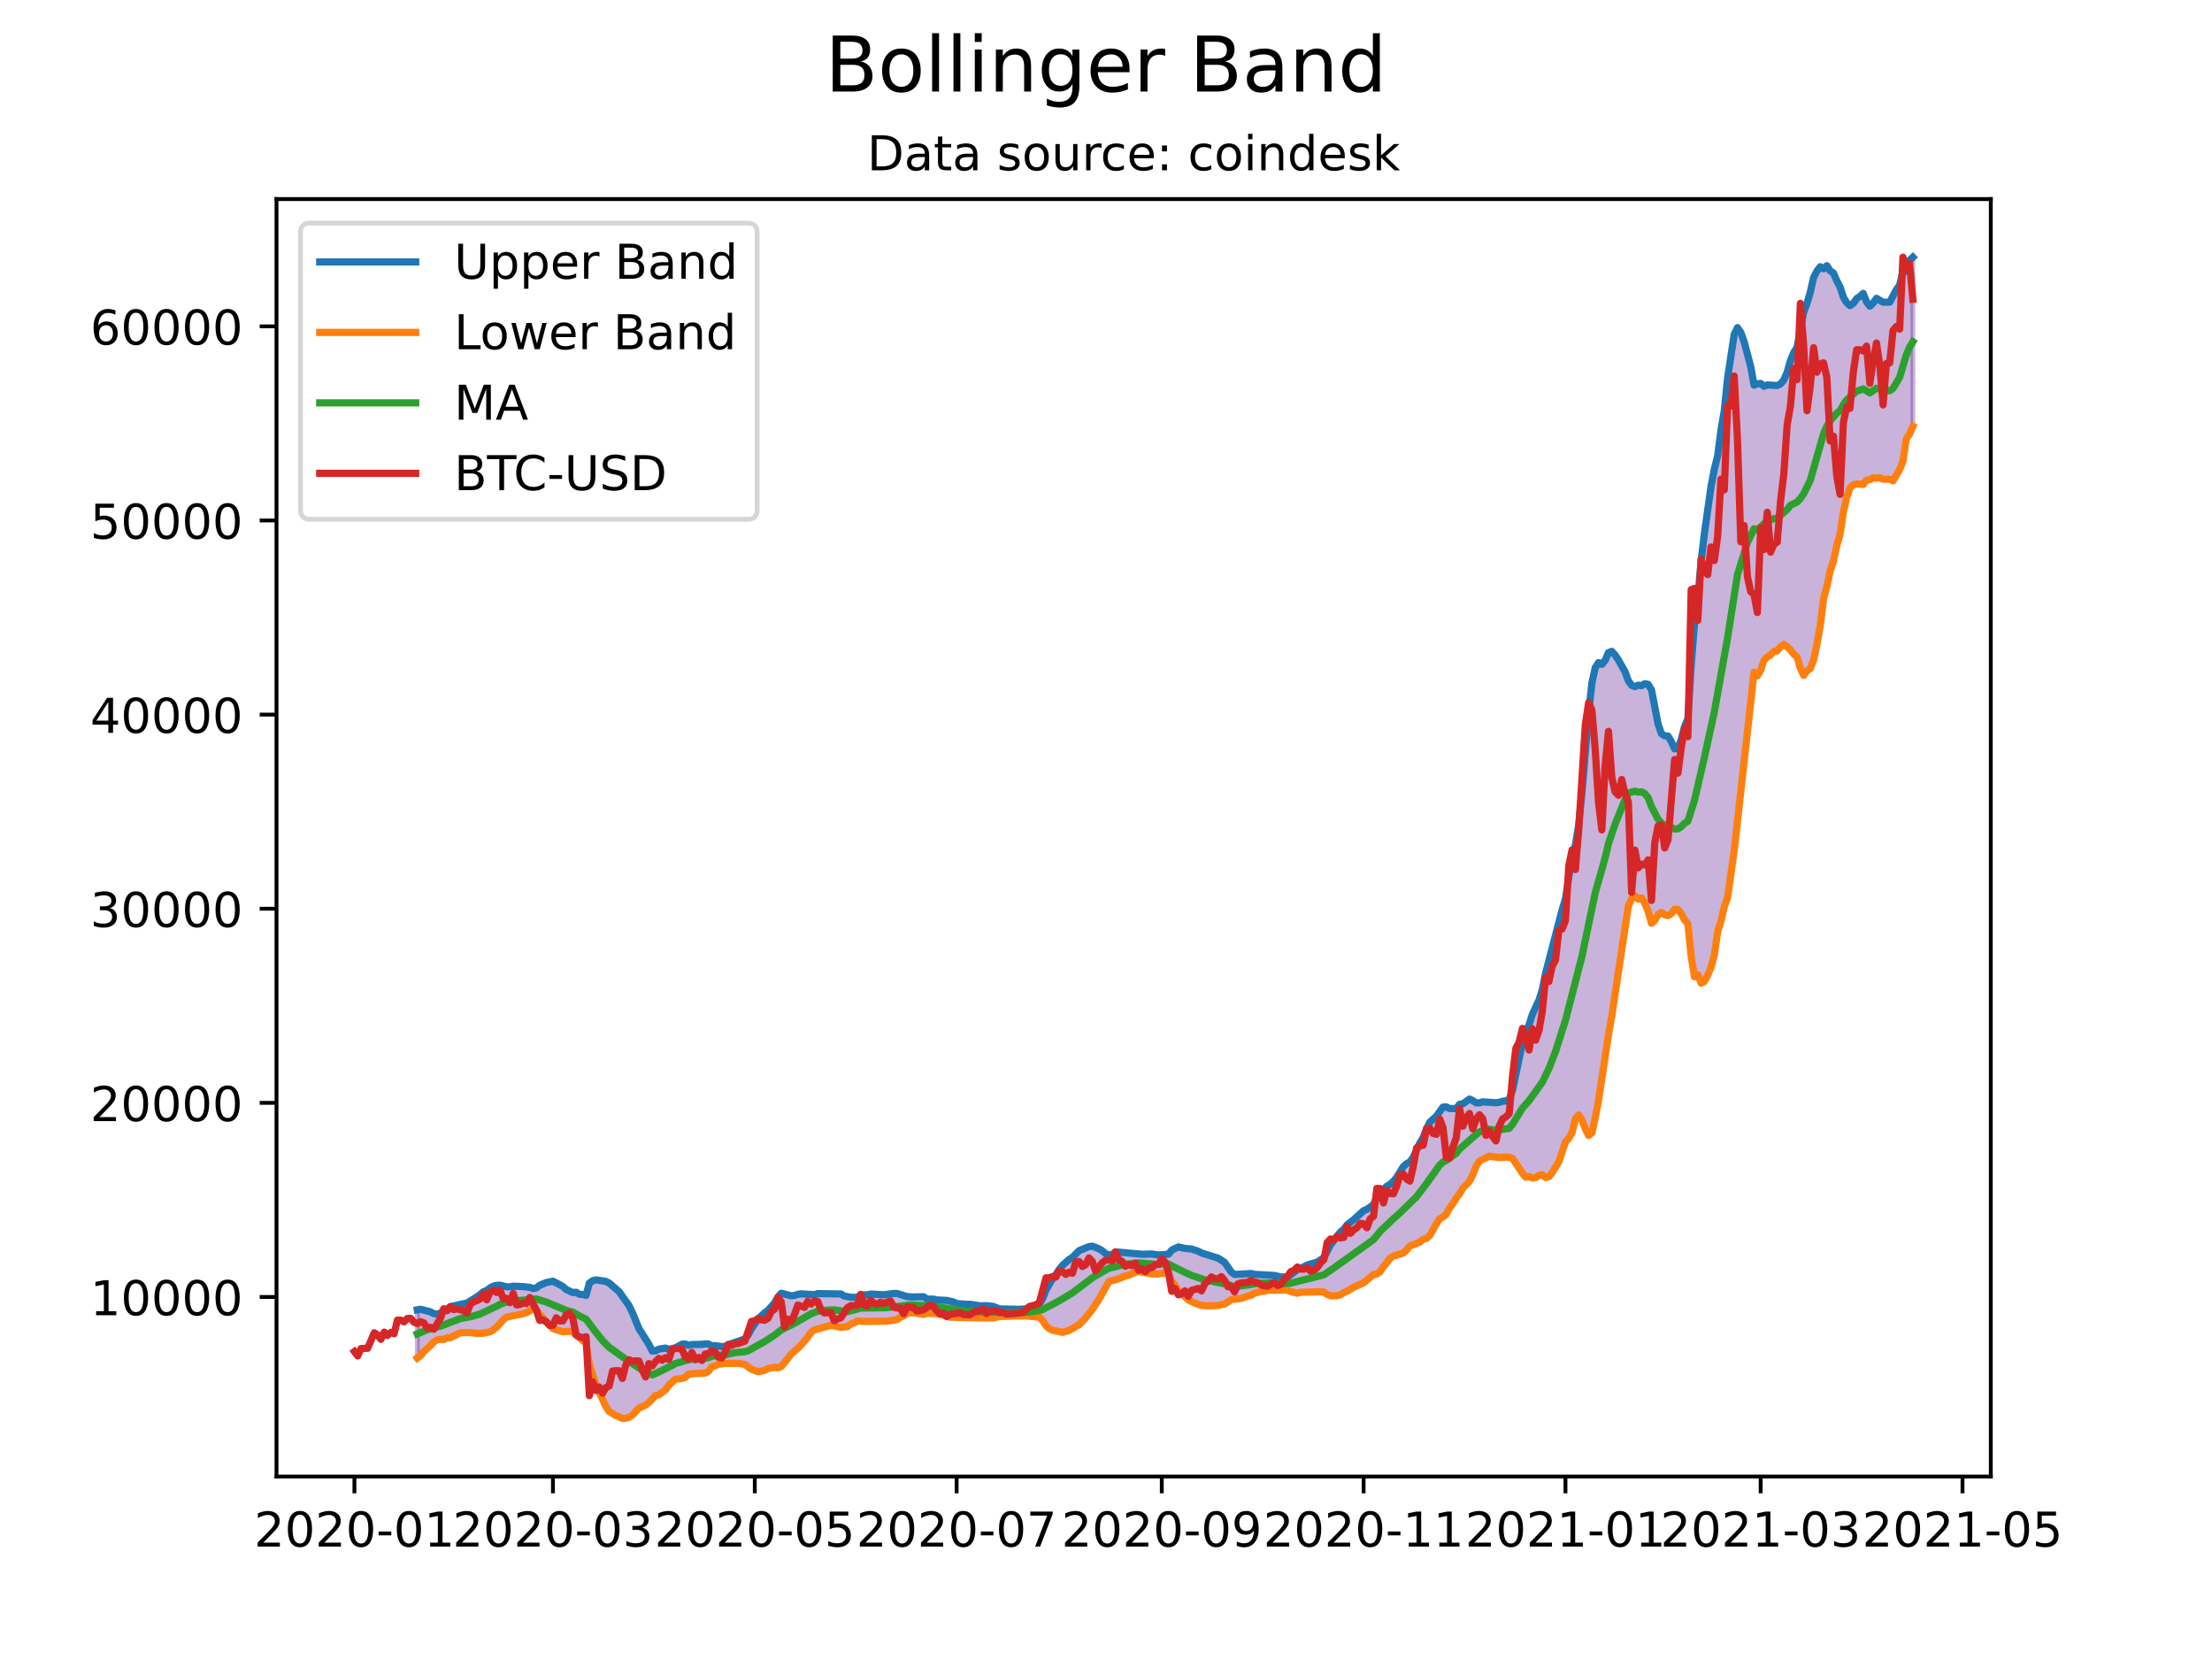 <?xml version="1.0" encoding="utf-8" standalone="no"?>
<!DOCTYPE svg PUBLIC "-//W3C//DTD SVG 1.1//EN"
  "http://www.w3.org/Graphics/SVG/1.1/DTD/svg11.dtd">
<!-- Created with matplotlib (https://matplotlib.org/) -->
<svg height="345.6pt" version="1.1" viewBox="0 0 460.8 345.6" width="460.8pt" xmlns="http://www.w3.org/2000/svg" xmlns:xlink="http://www.w3.org/1999/xlink">
 <defs>
  <style type="text/css">*{stroke-linecap:butt;stroke-linejoin:round;}</style>
 </defs>
 <g id="figure_1">
  <g id="patch_1">
   <path d="M 0 345.6 
L 460.8 345.6 
L 460.8 0 
L 0 0 
z
" style="fill:#ffffff;"/>
  </g>
  <g id="axes_1">
   <g id="patch_2">
    <path d="M 57.6 307.584 
L 414.72 307.584 
L 414.72 41.472 
L 57.6 41.472 
z
" style="fill:#ffffff;"/>
   </g>
   <g id="PolyCollection_1">
    <defs>
     <path d="M 86.929 -62.703 
L 86.929 -72.738 
L 87.618 -72.859 
L 88.308 -72.684 
L 88.997 -72.533 
L 89.686 -72.311 
L 90.376 -71.94 
L 91.065 -71.85 
L 91.754 -72.052 
L 92.443 -72.634 
L 93.133 -72.858 
L 93.822 -73.391 
L 94.511 -73.585 
L 95.201 -73.812 
L 95.89 -73.867 
L 96.579 -74.048 
L 97.269 -74.152 
L 97.958 -74.539 
L 98.647 -74.994 
L 99.336 -75.444 
L 100.026 -75.901 
L 100.715 -76.506 
L 101.404 -76.788 
L 102.094 -77.317 
L 102.783 -77.689 
L 103.472 -77.848 
L 104.161 -77.875 
L 104.851 -77.651 
L 105.54 -77.537 
L 106.229 -77.531 
L 106.919 -77.67 
L 107.608 -77.663 
L 108.297 -77.614 
L 108.986 -77.571 
L 109.676 -77.495 
L 110.365 -77.416 
L 111.054 -77.163 
L 111.744 -77.307 
L 112.433 -77.854 
L 113.122 -78.178 
L 113.811 -78.431 
L 114.501 -78.556 
L 115.19 -78.7 
L 115.879 -78.393 
L 116.569 -77.993 
L 117.258 -77.602 
L 117.947 -76.978 
L 118.636 -76.685 
L 119.326 -76.334 
L 120.015 -76.402 
L 120.704 -75.977 
L 121.394 -75.933 
L 122.083 -75.739 
L 122.772 -78.296 
L 123.461 -78.804 
L 124.151 -78.982 
L 124.84 -78.843 
L 125.529 -78.804 
L 126.219 -78.664 
L 126.908 -78.31 
L 127.597 -77.729 
L 128.286 -77.166 
L 128.976 -76.529 
L 129.665 -75.567 
L 130.354 -74.606 
L 131.044 -73.599 
L 131.733 -72.187 
L 132.422 -70.482 
L 133.111 -68.817 
L 133.801 -67.766 
L 134.49 -66.629 
L 135.179 -65.553 
L 135.869 -64.146 
L 136.558 -64.202 
L 137.247 -64.556 
L 137.936 -64.624 
L 138.626 -64.772 
L 139.315 -64.501 
L 140.004 -64.699 
L 140.694 -64.824 
L 141.383 -65.249 
L 142.072 -65.585 
L 142.762 -65.626 
L 143.451 -65.36 
L 144.14 -65.515 
L 144.829 -65.514 
L 145.519 -65.549 
L 146.208 -65.551 
L 146.897 -65.645 
L 147.587 -65.621 
L 148.276 -65.241 
L 148.965 -65.279 
L 149.654 -65.129 
L 150.344 -65.084 
L 151.033 -65.131 
L 151.722 -65.462 
L 152.412 -65.711 
L 153.101 -65.98 
L 153.79 -66.187 
L 154.479 -66.415 
L 155.169 -66.678 
L 155.858 -67.522 
L 156.547 -68.812 
L 157.237 -69.835 
L 157.926 -70.833 
L 158.615 -71.54 
L 159.304 -72.135 
L 159.994 -72.641 
L 160.683 -73.427 
L 161.372 -74.191 
L 162.062 -75.422 
L 162.751 -76.196 
L 163.44 -76.028 
L 164.129 -75.853 
L 164.819 -75.663 
L 165.508 -75.73 
L 166.197 -75.964 
L 166.887 -76.074 
L 167.576 -76.008 
L 168.265 -76.031 
L 168.954 -75.778 
L 169.644 -75.89 
L 170.333 -76.118 
L 171.022 -76.113 
L 171.712 -76.098 
L 172.401 -76.058 
L 173.09 -76.001 
L 173.779 -76.042 
L 174.469 -76.068 
L 175.158 -76.048 
L 175.847 -75.633 
L 176.537 -75.464 
L 177.226 -75.354 
L 177.915 -75.396 
L 178.604 -75.338 
L 179.294 -75.849 
L 179.983 -75.853 
L 180.672 -75.855 
L 181.362 -76.029 
L 182.051 -75.977 
L 182.74 -75.97 
L 183.429 -75.935 
L 184.119 -75.877 
L 184.808 -76.003 
L 185.497 -76.146 
L 186.187 -76.149 
L 186.876 -76.143 
L 187.565 -75.902 
L 188.254 -75.735 
L 188.944 -75.49 
L 189.633 -75.412 
L 190.322 -75.412 
L 191.012 -75.453 
L 191.701 -75.472 
L 192.39 -75.473 
L 193.08 -74.977 
L 193.769 -74.976 
L 194.458 -74.972 
L 195.147 -74.796 
L 195.837 -74.783 
L 196.526 -74.754 
L 197.215 -74.705 
L 197.905 -74.601 
L 198.594 -74.392 
L 199.283 -74.051 
L 199.972 -73.976 
L 200.662 -73.933 
L 201.351 -73.886 
L 202.04 -73.897 
L 202.73 -73.777 
L 203.419 -73.669 
L 204.108 -73.579 
L 204.797 -73.64 
L 205.487 -73.61 
L 206.176 -73.584 
L 206.865 -73.462 
L 207.555 -73.185 
L 208.244 -72.932 
L 208.933 -72.905 
L 209.622 -72.905 
L 210.312 -72.904 
L 211.001 -72.853 
L 211.69 -72.846 
L 212.38 -72.848 
L 213.069 -72.855 
L 213.758 -72.945 
L 214.447 -73.183 
L 215.137 -73.403 
L 215.826 -73.637 
L 216.515 -73.974 
L 217.205 -75.073 
L 217.894 -76.863 
L 218.583 -78.112 
L 219.272 -79.201 
L 219.962 -80.085 
L 220.651 -81.155 
L 221.34 -82.015 
L 222.03 -82.632 
L 222.719 -83.235 
L 223.408 -83.67 
L 224.097 -84.435 
L 224.787 -85.066 
L 225.476 -85.362 
L 226.165 -85.592 
L 226.855 -85.909 
L 227.544 -85.996 
L 228.233 -85.758 
L 228.922 -85.457 
L 229.612 -85.047 
L 230.301 -84.453 
L 230.99 -84.183 
L 231.68 -84.275 
L 232.369 -84.714 
L 233.058 -84.759 
L 233.747 -84.688 
L 234.437 -84.668 
L 235.126 -84.634 
L 235.815 -84.5 
L 236.505 -84.415 
L 237.194 -84.314 
L 237.883 -84.321 
L 238.573 -84.363 
L 239.262 -84.373 
L 239.951 -84.371 
L 240.64 -84.214 
L 241.33 -84.163 
L 242.019 -84.248 
L 242.708 -84.281 
L 243.398 -84.327 
L 244.087 -85.173 
L 244.776 -85.457 
L 245.465 -85.843 
L 246.155 -85.65 
L 246.844 -85.538 
L 247.533 -85.518 
L 248.223 -85.41 
L 248.912 -85.192 
L 249.601 -84.95 
L 250.29 -84.594 
L 250.98 -84.396 
L 251.669 -84.157 
L 252.358 -84.046 
L 253.048 -83.795 
L 253.737 -83.507 
L 254.426 -83.128 
L 255.115 -82.624 
L 255.805 -81.623 
L 256.494 -80.622 
L 257.183 -80.105 
L 257.873 -80.156 
L 258.562 -80.228 
L 259.251 -80.229 
L 259.94 -80.224 
L 260.63 -80.301 
L 261.319 -80.134 
L 262.008 -80.106 
L 262.698 -80.06 
L 263.387 -80.031 
L 264.076 -79.93 
L 264.765 -79.928 
L 265.455 -79.903 
L 266.144 -79.717 
L 266.833 -79.592 
L 267.523 -79.564 
L 268.212 -79.58 
L 268.901 -80.047 
L 269.59 -80.553 
L 270.28 -81.153 
L 270.969 -81.408 
L 271.658 -81.732 
L 272.348 -82.083 
L 273.037 -82.255 
L 273.726 -82.434 
L 274.415 -82.694 
L 275.105 -83.112 
L 275.794 -83.61 
L 276.483 -85.019 
L 277.173 -86.294 
L 277.862 -87.242 
L 278.551 -88.219 
L 279.24 -88.957 
L 279.93 -89.506 
L 280.619 -90.437 
L 281.308 -90.947 
L 281.998 -91.525 
L 282.687 -92.132 
L 283.376 -92.817 
L 284.066 -93.391 
L 284.755 -93.684 
L 285.444 -94.176 
L 286.133 -94.642 
L 286.823 -96.267 
L 287.512 -97.481 
L 288.201 -97.758 
L 288.891 -98.486 
L 289.58 -98.891 
L 290.269 -99.503 
L 290.958 -100.348 
L 291.648 -101.542 
L 292.337 -102.585 
L 293.026 -103.185 
L 293.716 -103.547 
L 294.405 -104.541 
L 295.094 -106.106 
L 295.783 -107.498 
L 296.473 -108.643 
L 297.162 -110.425 
L 297.851 -111.818 
L 298.541 -112.499 
L 299.23 -113.076 
L 299.919 -114.074 
L 300.608 -114.979 
L 301.298 -115.008 
L 301.987 -114.67 
L 302.676 -114.675 
L 303.366 -114.676 
L 304.055 -115.563 
L 304.744 -115.663 
L 305.433 -116.156 
L 306.123 -116.651 
L 306.812 -116.326 
L 307.501 -115.862 
L 308.191 -115.851 
L 308.88 -116.064 
L 309.569 -116.005 
L 310.258 -115.96 
L 310.948 -115.917 
L 311.637 -115.877 
L 312.326 -115.96 
L 313.016 -116.19 
L 313.705 -116.251 
L 314.394 -116.571 
L 315.083 -118.457 
L 315.773 -121.854 
L 316.462 -124.965 
L 317.151 -128.331 
L 317.841 -130.673 
L 318.53 -132.114 
L 319.219 -134.289 
L 319.908 -135.729 
L 320.598 -137.275 
L 321.287 -139.425 
L 321.976 -142.864 
L 322.666 -145.541 
L 323.355 -148.214 
L 324.044 -150.668 
L 324.733 -153.801 
L 325.423 -156.083 
L 326.112 -158.389 
L 326.801 -162.914 
L 327.491 -167.233 
L 328.18 -169.514 
L 328.869 -173.799 
L 329.558 -180.555 
L 330.248 -188.982 
L 330.937 -197.141 
L 331.626 -203.345 
L 332.316 -206.496 
L 333.005 -207.574 
L 333.694 -207.215 
L 334.384 -208.039 
L 335.073 -209.648 
L 335.762 -209.909 
L 336.451 -209.154 
L 337.141 -208.13 
L 337.83 -206.876 
L 338.519 -205.678 
L 339.209 -203.817 
L 339.898 -202.833 
L 340.587 -202.559 
L 341.276 -202.873 
L 341.966 -202.762 
L 342.655 -203.173 
L 343.344 -203.036 
L 344.034 -201.908 
L 344.723 -198.395 
L 345.412 -194.759 
L 346.101 -192.766 
L 346.791 -192.319 
L 347.48 -192.261 
L 348.169 -191.113 
L 348.859 -189.585 
L 349.548 -189.751 
L 350.237 -191.554 
L 350.926 -194.242 
L 351.616 -195.897 
L 352.305 -206.992 
L 352.994 -215.641 
L 353.684 -220.904 
L 354.373 -228.712 
L 355.062 -234.527 
L 355.751 -239.25 
L 356.441 -244.265 
L 357.13 -247.883 
L 357.819 -250.645 
L 358.509 -256.002 
L 359.198 -260.054 
L 359.887 -266.823 
L 360.576 -271.412 
L 361.266 -275.941 
L 361.955 -277.351 
L 362.644 -276.357 
L 363.334 -274.404 
L 364.023 -271.85 
L 364.712 -269.211 
L 365.401 -265.375 
L 366.091 -265.635 
L 366.78 -265.719 
L 367.469 -265.13 
L 368.159 -265.413 
L 368.848 -265.36 
L 369.537 -265.277 
L 370.226 -265.286 
L 370.916 -265.624 
L 371.605 -266.45 
L 372.294 -268.061 
L 372.984 -270.48 
L 373.673 -272.153 
L 374.362 -273.258 
L 375.051 -277.167 
L 375.741 -280.58 
L 376.43 -282.391 
L 377.119 -284.76 
L 377.809 -287.795 
L 378.498 -289.129 
L 379.187 -290.033 
L 379.877 -289.6 
L 380.566 -290.251 
L 381.255 -289.181 
L 381.944 -288.718 
L 382.634 -287.117 
L 383.323 -285.807 
L 384.012 -283.667 
L 384.702 -282.558 
L 385.391 -281.934 
L 386.08 -282.405 
L 386.769 -283.39 
L 387.459 -283.865 
L 388.148 -284.483 
L 388.837 -282.712 
L 389.527 -281.813 
L 390.216 -282.479 
L 390.905 -283.456 
L 391.594 -283.002 
L 392.284 -282.639 
L 392.973 -282.647 
L 393.662 -282.647 
L 394.352 -283.949 
L 395.041 -285.236 
L 395.73 -286.216 
L 396.419 -289.038 
L 397.109 -289.067 
L 397.798 -291.373 
L 398.487 -292.021 
L 398.487 -256.777 
L 398.487 -256.777 
L 397.798 -255.185 
L 397.109 -254.184 
L 396.419 -249.518 
L 395.73 -247.78 
L 395.041 -246.531 
L 394.352 -245.433 
L 393.662 -245.756 
L 392.973 -245.756 
L 392.284 -245.757 
L 391.594 -246.076 
L 390.905 -245.982 
L 390.216 -246.061 
L 389.527 -245.688 
L 388.837 -245.567 
L 388.148 -244.688 
L 387.459 -244.711 
L 386.769 -244.795 
L 386.08 -244.605 
L 385.391 -243.98 
L 384.702 -241.988 
L 384.012 -238.91 
L 383.323 -234.28 
L 382.634 -231.933 
L 381.944 -228.744 
L 381.255 -226.695 
L 380.566 -223.365 
L 379.877 -220.881 
L 379.187 -215.246 
L 378.498 -211.346 
L 377.809 -208.107 
L 377.119 -206.372 
L 376.43 -205.834 
L 375.741 -204.915 
L 375.051 -206.358 
L 374.362 -208.752 
L 373.673 -209.309 
L 372.984 -210.212 
L 372.294 -210.886 
L 371.605 -211.362 
L 370.916 -210.891 
L 370.226 -209.995 
L 369.537 -209.901 
L 368.848 -209.183 
L 368.159 -208.744 
L 367.469 -208.05 
L 366.78 -205.986 
L 366.091 -204.809 
L 365.401 -205.546 
L 364.712 -198.747 
L 364.023 -193.253 
L 363.334 -187.141 
L 362.644 -180.032 
L 361.955 -174.503 
L 361.266 -168.395 
L 360.576 -163.26 
L 359.887 -158.641 
L 359.198 -156.676 
L 358.509 -153.727 
L 357.819 -151.52 
L 357.13 -146.695 
L 356.441 -144.079 
L 355.751 -142.471 
L 355.062 -141.162 
L 354.373 -140.788 
L 353.684 -142.537 
L 352.994 -142.131 
L 352.305 -146.334 
L 351.616 -153.181 
L 350.926 -153.944 
L 350.237 -155.247 
L 349.548 -156.13 
L 348.859 -156.209 
L 348.169 -155.268 
L 347.48 -154.867 
L 346.791 -155.018 
L 346.101 -155.514 
L 345.412 -155.085 
L 344.723 -153.861 
L 344.034 -153.259 
L 343.344 -155.79 
L 342.655 -157.396 
L 341.966 -158.526 
L 341.276 -158.303 
L 340.587 -158.991 
L 339.898 -158.386 
L 339.209 -156.816 
L 338.519 -152.305 
L 337.83 -148.259 
L 337.141 -143.243 
L 336.451 -138.659 
L 335.762 -133.949 
L 335.073 -130.034 
L 334.384 -125.808 
L 333.694 -121.113 
L 333.005 -116.374 
L 332.316 -112.742 
L 331.626 -109.636 
L 330.937 -109.059 
L 330.248 -110.432 
L 329.558 -112.25 
L 328.869 -113.338 
L 328.18 -112.494 
L 327.491 -109.69 
L 326.801 -108.445 
L 326.112 -107.701 
L 325.423 -105.728 
L 324.733 -103.595 
L 324.044 -102.43 
L 323.355 -101.326 
L 322.666 -100.472 
L 321.976 -100.293 
L 321.287 -100.877 
L 320.598 -100.783 
L 319.908 -100.278 
L 319.219 -100.19 
L 318.53 -100.508 
L 317.841 -100.362 
L 317.151 -101.187 
L 316.462 -102.273 
L 315.773 -103.202 
L 315.083 -104.312 
L 314.394 -104.513 
L 313.705 -104.541 
L 313.016 -104.556 
L 312.326 -104.468 
L 311.637 -104.395 
L 310.948 -104.62 
L 310.258 -104.747 
L 309.569 -104.403 
L 308.88 -104.126 
L 308.191 -103.729 
L 307.501 -102.641 
L 306.812 -100.887 
L 306.123 -99.518 
L 305.433 -98.751 
L 304.744 -98.061 
L 304.055 -96.912 
L 303.366 -96.022 
L 302.676 -94.865 
L 301.987 -93.961 
L 301.298 -92.688 
L 300.608 -92.073 
L 299.919 -91.712 
L 299.23 -90.687 
L 298.541 -89.505 
L 297.851 -88.222 
L 297.162 -87.619 
L 296.473 -87.429 
L 295.783 -86.855 
L 295.094 -86.498 
L 294.405 -86.284 
L 293.716 -86.032 
L 293.026 -85.22 
L 292.337 -84.593 
L 291.648 -84.34 
L 290.958 -84.176 
L 290.269 -83.921 
L 289.58 -83.521 
L 288.891 -82.546 
L 288.201 -81.766 
L 287.512 -80.697 
L 286.823 -80.205 
L 286.133 -80.104 
L 285.444 -79.499 
L 284.755 -78.939 
L 284.066 -78.369 
L 283.376 -78.046 
L 282.687 -77.752 
L 281.998 -77.445 
L 281.308 -77.054 
L 280.619 -76.602 
L 279.93 -76.323 
L 279.24 -75.869 
L 278.551 -75.684 
L 277.862 -75.664 
L 277.173 -75.647 
L 276.483 -75.943 
L 275.794 -76.469 
L 275.105 -76.489 
L 274.415 -76.504 
L 273.726 -76.5 
L 273.037 -76.43 
L 272.348 -76.366 
L 271.658 -76.401 
L 270.969 -76.418 
L 270.28 -76.199 
L 269.59 -76.389 
L 268.901 -76.55 
L 268.212 -76.835 
L 267.523 -76.846 
L 266.833 -76.832 
L 266.144 -76.825 
L 265.455 -76.818 
L 264.765 -76.822 
L 264.076 -76.829 
L 263.387 -76.63 
L 262.698 -76.548 
L 262.008 -76.402 
L 261.319 -76.212 
L 260.63 -75.75 
L 259.94 -75.605 
L 259.251 -75.363 
L 258.562 -75.108 
L 257.873 -75.063 
L 257.183 -74.961 
L 256.494 -74.865 
L 255.805 -74.376 
L 255.115 -73.956 
L 254.426 -73.785 
L 253.737 -73.653 
L 253.048 -73.599 
L 252.358 -73.57 
L 251.669 -73.567 
L 250.98 -73.583 
L 250.29 -73.667 
L 249.601 -73.889 
L 248.912 -74.123 
L 248.223 -74.428 
L 247.533 -74.823 
L 246.844 -75.531 
L 246.155 -76.066 
L 245.465 -76.749 
L 244.776 -77.841 
L 244.087 -78.718 
L 243.398 -80.213 
L 242.708 -80.443 
L 242.019 -80.384 
L 241.33 -80.217 
L 240.64 -80.228 
L 239.951 -80.214 
L 239.262 -80.273 
L 238.573 -80.318 
L 237.883 -80.572 
L 237.194 -80.716 
L 236.505 -80.551 
L 235.815 -80.277 
L 235.126 -79.962 
L 234.437 -79.777 
L 233.747 -79.664 
L 233.058 -79.266 
L 232.369 -78.961 
L 231.68 -78.857 
L 230.99 -78.596 
L 230.301 -77.676 
L 229.612 -76.199 
L 228.922 -74.916 
L 228.233 -73.798 
L 227.544 -72.82 
L 226.855 -71.906 
L 226.165 -71.089 
L 225.476 -70.316 
L 224.787 -69.636 
L 224.097 -69.181 
L 223.408 -68.864 
L 222.719 -68.449 
L 222.03 -68.218 
L 221.34 -68.041 
L 220.651 -68.09 
L 219.962 -68.32 
L 219.272 -68.498 
L 218.583 -68.815 
L 217.894 -69.426 
L 217.205 -70.526 
L 216.515 -71.206 
L 215.826 -71.338 
L 215.137 -71.359 
L 214.447 -71.392 
L 213.758 -71.461 
L 213.069 -71.488 
L 212.38 -71.474 
L 211.69 -71.459 
L 211.001 -71.428 
L 210.312 -71.316 
L 209.622 -71.332 
L 208.933 -71.338 
L 208.244 -71.335 
L 207.555 -71.206 
L 206.865 -71.05 
L 206.176 -71.006 
L 205.487 -71.005 
L 204.797 -71.042 
L 204.108 -71.052 
L 203.419 -71.03 
L 202.73 -71.006 
L 202.04 -71.003 
L 201.351 -71.039 
L 200.662 -71.128 
L 199.972 -71.222 
L 199.283 -71.259 
L 198.594 -71.178 
L 197.905 -71.206 
L 197.215 -71.334 
L 196.526 -71.584 
L 195.837 -71.739 
L 195.147 -71.95 
L 194.458 -72.002 
L 193.769 -72.006 
L 193.08 -72.006 
L 192.39 -71.777 
L 191.701 -71.869 
L 191.012 -71.982 
L 190.322 -72.135 
L 189.633 -72.135 
L 188.944 -71.949 
L 188.254 -71.475 
L 187.565 -71.2 
L 186.876 -70.698 
L 186.187 -70.6 
L 185.497 -70.486 
L 184.808 -70.378 
L 184.119 -70.343 
L 183.429 -70.328 
L 182.74 -70.316 
L 182.051 -70.316 
L 181.362 -70.302 
L 180.672 -70.325 
L 179.983 -70.325 
L 179.294 -70.325 
L 178.604 -70.416 
L 177.915 -70.02 
L 177.226 -69.785 
L 176.537 -69.235 
L 175.847 -69.184 
L 175.158 -69.085 
L 174.469 -69.247 
L 173.779 -69.427 
L 173.09 -69.517 
L 172.401 -69.298 
L 171.712 -69.109 
L 171.022 -68.978 
L 170.333 -68.745 
L 169.644 -68.557 
L 168.954 -68.055 
L 168.265 -67.029 
L 167.576 -66.202 
L 166.887 -65.384 
L 166.197 -64.715 
L 165.508 -64.107 
L 164.819 -63.551 
L 164.129 -62.717 
L 163.44 -61.733 
L 162.751 -60.931 
L 162.062 -60.665 
L 161.372 -60.78 
L 160.683 -60.618 
L 159.994 -60.518 
L 159.304 -60.145 
L 158.615 -59.965 
L 157.926 -59.841 
L 157.237 -60.132 
L 156.547 -60.363 
L 155.858 -60.912 
L 155.169 -61.369 
L 154.479 -61.477 
L 153.79 -61.578 
L 153.101 -61.662 
L 152.412 -61.599 
L 151.722 -61.594 
L 151.033 -61.594 
L 150.344 -61.517 
L 149.654 -61.398 
L 148.965 -61.068 
L 148.276 -60.862 
L 147.587 -59.938 
L 146.897 -59.566 
L 146.208 -59.516 
L 145.519 -59.511 
L 144.829 -59.466 
L 144.14 -59.467 
L 143.451 -59.358 
L 142.762 -58.684 
L 142.072 -58.437 
L 141.383 -58.325 
L 140.694 -58.281 
L 140.004 -57.618 
L 139.315 -57.022 
L 138.626 -56.05 
L 137.936 -55.586 
L 137.247 -55.025 
L 136.558 -54.892 
L 135.869 -54.236 
L 135.179 -53.436 
L 134.49 -52.899 
L 133.801 -52.596 
L 133.111 -52.283 
L 132.422 -51.51 
L 131.733 -50.798 
L 131.044 -50.35 
L 130.354 -50.153 
L 129.665 -50.112 
L 128.976 -50.412 
L 128.286 -50.723 
L 127.597 -51.103 
L 126.908 -51.547 
L 126.219 -52.57 
L 125.529 -53.826 
L 124.84 -55.514 
L 124.151 -57.116 
L 123.461 -59.231 
L 122.772 -61.373 
L 122.083 -65.863 
L 121.394 -66.339 
L 120.704 -66.98 
L 120.015 -67.462 
L 119.326 -68.199 
L 118.636 -68.261 
L 117.947 -68.266 
L 117.258 -68.161 
L 116.569 -68.362 
L 115.879 -68.6 
L 115.19 -68.836 
L 114.501 -69.51 
L 113.811 -70.291 
L 113.122 -71.022 
L 112.433 -71.748 
L 111.744 -72.683 
L 111.054 -72.948 
L 110.365 -72.497 
L 109.676 -72.143 
L 108.986 -71.931 
L 108.297 -71.764 
L 107.608 -71.61 
L 106.919 -71.568 
L 106.229 -71.345 
L 105.54 -71.213 
L 104.851 -70.684 
L 104.161 -69.934 
L 103.472 -69.144 
L 102.783 -68.578 
L 102.094 -68.159 
L 101.404 -68.04 
L 100.715 -67.867 
L 100.026 -67.852 
L 99.336 -67.824 
L 98.647 -67.907 
L 97.958 -68.014 
L 97.269 -68.04 
L 96.579 -67.994 
L 95.89 -67.98 
L 95.201 -67.539 
L 94.511 -67.276 
L 93.822 -66.933 
L 93.133 -66.932 
L 92.443 -66.56 
L 91.754 -66.596 
L 91.065 -66.497 
L 90.376 -66.067 
L 89.686 -65.3 
L 88.997 -64.64 
L 88.308 -64.067 
L 87.618 -63.204 
L 86.929 -62.703 
z
" id="m623c11af9c" style="stroke:#4b0082;stroke-opacity:0.3;"/>
    </defs>
    <g clip-path="url(#p1600e538d0)">
     <use style="fill:#4b0082;fill-opacity:0.3;stroke:#4b0082;stroke-opacity:0.3;" x="0" xlink:href="#m623c11af9c" y="345.6"/>
    </g>
   </g>
   <g id="matplotlib.axis_1">
    <g id="xtick_1">
     <g id="line2d_1">
      <defs>
       <path d="M 0 0 
L 0 3.5 
" id="mc93c5004bc" style="stroke:#000000;stroke-width:0.8;"/>
      </defs>
      <g>
       <use style="stroke:#000000;stroke-width:0.8;" x="73.833" xlink:href="#mc93c5004bc" y="307.584"/>
      </g>
     </g>
     <g id="text_1">
      <!-- 2020-01 -->
      <g transform="translate(52.941 322.182)scale(0.1 -0.1)">
       <defs>
        <path d="M 19.188 8.297 
L 53.609 8.297 
L 53.609 0 
L 7.328 0 
L 7.328 8.297 
Q 12.938 14.109 22.625 23.891 
Q 32.328 33.688 34.812 36.531 
Q 39.547 41.844 41.422 45.531 
Q 43.312 49.219 43.312 52.781 
Q 43.312 58.594 39.234 62.25 
Q 35.156 65.922 28.609 65.922 
Q 23.969 65.922 18.812 64.312 
Q 13.672 62.703 7.812 59.422 
L 7.812 69.391 
Q 13.766 71.781 18.938 73 
Q 24.125 74.219 28.422 74.219 
Q 39.75 74.219 46.484 68.547 
Q 53.219 62.891 53.219 53.422 
Q 53.219 48.922 51.531 44.891 
Q 49.859 40.875 45.406 35.406 
Q 44.188 33.984 37.641 27.219 
Q 31.109 20.453 19.188 8.297 
z
" id="DejaVuSans-50"/>
        <path d="M 31.781 66.406 
Q 24.172 66.406 20.328 58.906 
Q 16.5 51.422 16.5 36.375 
Q 16.5 21.391 20.328 13.891 
Q 24.172 6.391 31.781 6.391 
Q 39.453 6.391 43.281 13.891 
Q 47.125 21.391 47.125 36.375 
Q 47.125 51.422 43.281 58.906 
Q 39.453 66.406 31.781 66.406 
z
M 31.781 74.219 
Q 44.047 74.219 50.516 64.516 
Q 56.984 54.828 56.984 36.375 
Q 56.984 17.969 50.516 8.266 
Q 44.047 -1.422 31.781 -1.422 
Q 19.531 -1.422 13.062 8.266 
Q 6.594 17.969 6.594 36.375 
Q 6.594 54.828 13.062 64.516 
Q 19.531 74.219 31.781 74.219 
z
" id="DejaVuSans-48"/>
        <path d="M 4.891 31.391 
L 31.203 31.391 
L 31.203 23.391 
L 4.891 23.391 
z
" id="DejaVuSans-45"/>
        <path d="M 12.406 8.297 
L 28.516 8.297 
L 28.516 63.922 
L 10.984 60.406 
L 10.984 69.391 
L 28.422 72.906 
L 38.281 72.906 
L 38.281 8.297 
L 54.391 8.297 
L 54.391 0 
L 12.406 0 
z
" id="DejaVuSans-49"/>
       </defs>
       <use xlink:href="#DejaVuSans-50"/>
       <use x="63.623" xlink:href="#DejaVuSans-48"/>
       <use x="127.246" xlink:href="#DejaVuSans-50"/>
       <use x="190.869" xlink:href="#DejaVuSans-48"/>
       <use x="254.492" xlink:href="#DejaVuSans-45"/>
       <use x="290.576" xlink:href="#DejaVuSans-48"/>
       <use x="354.199" xlink:href="#DejaVuSans-49"/>
      </g>
     </g>
    </g>
    <g id="xtick_2">
     <g id="line2d_2">
      <g>
       <use style="stroke:#000000;stroke-width:0.8;" x="115.19" xlink:href="#mc93c5004bc" y="307.584"/>
      </g>
     </g>
     <g id="text_2">
      <!-- 2020-03 -->
      <g transform="translate(94.299 322.182)scale(0.1 -0.1)">
       <defs>
        <path d="M 40.578 39.312 
Q 47.656 37.797 51.625 33 
Q 55.609 28.219 55.609 21.188 
Q 55.609 10.406 48.188 4.484 
Q 40.766 -1.422 27.094 -1.422 
Q 22.516 -1.422 17.656 -0.516 
Q 12.797 0.391 7.625 2.203 
L 7.625 11.719 
Q 11.719 9.328 16.594 8.109 
Q 21.484 6.891 26.812 6.891 
Q 36.078 6.891 40.938 10.547 
Q 45.797 14.203 45.797 21.188 
Q 45.797 27.641 41.281 31.266 
Q 36.766 34.906 28.719 34.906 
L 20.219 34.906 
L 20.219 43.016 
L 29.109 43.016 
Q 36.375 43.016 40.234 45.922 
Q 44.094 48.828 44.094 54.297 
Q 44.094 59.906 40.109 62.906 
Q 36.141 65.922 28.719 65.922 
Q 24.656 65.922 20.016 65.031 
Q 15.375 64.156 9.812 62.312 
L 9.812 71.094 
Q 15.438 72.656 20.344 73.438 
Q 25.25 74.219 29.594 74.219 
Q 40.828 74.219 47.359 69.109 
Q 53.906 64.016 53.906 55.328 
Q 53.906 49.266 50.438 45.094 
Q 46.969 40.922 40.578 39.312 
z
" id="DejaVuSans-51"/>
       </defs>
       <use xlink:href="#DejaVuSans-50"/>
       <use x="63.623" xlink:href="#DejaVuSans-48"/>
       <use x="127.246" xlink:href="#DejaVuSans-50"/>
       <use x="190.869" xlink:href="#DejaVuSans-48"/>
       <use x="254.492" xlink:href="#DejaVuSans-45"/>
       <use x="290.576" xlink:href="#DejaVuSans-48"/>
       <use x="354.199" xlink:href="#DejaVuSans-51"/>
      </g>
     </g>
    </g>
    <g id="xtick_3">
     <g id="line2d_3">
      <g>
       <use style="stroke:#000000;stroke-width:0.8;" x="157.237" xlink:href="#mc93c5004bc" y="307.584"/>
      </g>
     </g>
     <g id="text_3">
      <!-- 2020-05 -->
      <g transform="translate(136.345 322.182)scale(0.1 -0.1)">
       <defs>
        <path d="M 10.797 72.906 
L 49.516 72.906 
L 49.516 64.594 
L 19.828 64.594 
L 19.828 46.734 
Q 21.969 47.469 24.109 47.828 
Q 26.266 48.188 28.422 48.188 
Q 40.625 48.188 47.75 41.5 
Q 54.891 34.812 54.891 23.391 
Q 54.891 11.625 47.562 5.094 
Q 40.234 -1.422 26.906 -1.422 
Q 22.312 -1.422 17.547 -0.641 
Q 12.797 0.141 7.719 1.703 
L 7.719 11.625 
Q 12.109 9.234 16.797 8.062 
Q 21.484 6.891 26.703 6.891 
Q 35.156 6.891 40.078 11.328 
Q 45.016 15.766 45.016 23.391 
Q 45.016 31 40.078 35.438 
Q 35.156 39.891 26.703 39.891 
Q 22.75 39.891 18.812 39.016 
Q 14.891 38.141 10.797 36.281 
z
" id="DejaVuSans-53"/>
       </defs>
       <use xlink:href="#DejaVuSans-50"/>
       <use x="63.623" xlink:href="#DejaVuSans-48"/>
       <use x="127.246" xlink:href="#DejaVuSans-50"/>
       <use x="190.869" xlink:href="#DejaVuSans-48"/>
       <use x="254.492" xlink:href="#DejaVuSans-45"/>
       <use x="290.576" xlink:href="#DejaVuSans-48"/>
       <use x="354.199" xlink:href="#DejaVuSans-53"/>
      </g>
     </g>
    </g>
    <g id="xtick_4">
     <g id="line2d_4">
      <g>
       <use style="stroke:#000000;stroke-width:0.8;" x="199.283" xlink:href="#mc93c5004bc" y="307.584"/>
      </g>
     </g>
     <g id="text_4">
      <!-- 2020-07 -->
      <g transform="translate(178.392 322.182)scale(0.1 -0.1)">
       <defs>
        <path d="M 8.203 72.906 
L 55.078 72.906 
L 55.078 68.703 
L 28.609 0 
L 18.312 0 
L 43.219 64.594 
L 8.203 64.594 
z
" id="DejaVuSans-55"/>
       </defs>
       <use xlink:href="#DejaVuSans-50"/>
       <use x="63.623" xlink:href="#DejaVuSans-48"/>
       <use x="127.246" xlink:href="#DejaVuSans-50"/>
       <use x="190.869" xlink:href="#DejaVuSans-48"/>
       <use x="254.492" xlink:href="#DejaVuSans-45"/>
       <use x="290.576" xlink:href="#DejaVuSans-48"/>
       <use x="354.199" xlink:href="#DejaVuSans-55"/>
      </g>
     </g>
    </g>
    <g id="xtick_5">
     <g id="line2d_5">
      <g>
       <use style="stroke:#000000;stroke-width:0.8;" x="242.019" xlink:href="#mc93c5004bc" y="307.584"/>
      </g>
     </g>
     <g id="text_5">
      <!-- 2020-09 -->
      <g transform="translate(221.128 322.182)scale(0.1 -0.1)">
       <defs>
        <path d="M 10.984 1.516 
L 10.984 10.5 
Q 14.703 8.734 18.5 7.812 
Q 22.312 6.891 25.984 6.891 
Q 35.75 6.891 40.891 13.453 
Q 46.047 20.016 46.781 33.406 
Q 43.953 29.203 39.594 26.953 
Q 35.25 24.703 29.984 24.703 
Q 19.047 24.703 12.672 31.312 
Q 6.297 37.938 6.297 49.422 
Q 6.297 60.641 12.938 67.422 
Q 19.578 74.219 30.609 74.219 
Q 43.266 74.219 49.922 64.516 
Q 56.594 54.828 56.594 36.375 
Q 56.594 19.141 48.406 8.859 
Q 40.234 -1.422 26.422 -1.422 
Q 22.703 -1.422 18.891 -0.688 
Q 15.094 0.047 10.984 1.516 
z
M 30.609 32.422 
Q 37.25 32.422 41.125 36.953 
Q 45.016 41.5 45.016 49.422 
Q 45.016 57.281 41.125 61.844 
Q 37.25 66.406 30.609 66.406 
Q 23.969 66.406 20.094 61.844 
Q 16.219 57.281 16.219 49.422 
Q 16.219 41.5 20.094 36.953 
Q 23.969 32.422 30.609 32.422 
z
" id="DejaVuSans-57"/>
       </defs>
       <use xlink:href="#DejaVuSans-50"/>
       <use x="63.623" xlink:href="#DejaVuSans-48"/>
       <use x="127.246" xlink:href="#DejaVuSans-50"/>
       <use x="190.869" xlink:href="#DejaVuSans-48"/>
       <use x="254.492" xlink:href="#DejaVuSans-45"/>
       <use x="290.576" xlink:href="#DejaVuSans-48"/>
       <use x="354.199" xlink:href="#DejaVuSans-57"/>
      </g>
     </g>
    </g>
    <g id="xtick_6">
     <g id="line2d_6">
      <g>
       <use style="stroke:#000000;stroke-width:0.8;" x="284.066" xlink:href="#mc93c5004bc" y="307.584"/>
      </g>
     </g>
     <g id="text_6">
      <!-- 2020-11 -->
      <g transform="translate(263.174 322.182)scale(0.1 -0.1)">
       <use xlink:href="#DejaVuSans-50"/>
       <use x="63.623" xlink:href="#DejaVuSans-48"/>
       <use x="127.246" xlink:href="#DejaVuSans-50"/>
       <use x="190.869" xlink:href="#DejaVuSans-48"/>
       <use x="254.492" xlink:href="#DejaVuSans-45"/>
       <use x="290.576" xlink:href="#DejaVuSans-49"/>
       <use x="354.199" xlink:href="#DejaVuSans-49"/>
      </g>
     </g>
    </g>
    <g id="xtick_7">
     <g id="line2d_7">
      <g>
       <use style="stroke:#000000;stroke-width:0.8;" x="326.112" xlink:href="#mc93c5004bc" y="307.584"/>
      </g>
     </g>
     <g id="text_7">
      <!-- 2021-01 -->
      <g transform="translate(305.221 322.182)scale(0.1 -0.1)">
       <use xlink:href="#DejaVuSans-50"/>
       <use x="63.623" xlink:href="#DejaVuSans-48"/>
       <use x="127.246" xlink:href="#DejaVuSans-50"/>
       <use x="190.869" xlink:href="#DejaVuSans-49"/>
       <use x="254.492" xlink:href="#DejaVuSans-45"/>
       <use x="290.576" xlink:href="#DejaVuSans-48"/>
       <use x="354.199" xlink:href="#DejaVuSans-49"/>
      </g>
     </g>
    </g>
    <g id="xtick_8">
     <g id="line2d_8">
      <g>
       <use style="stroke:#000000;stroke-width:0.8;" x="366.78" xlink:href="#mc93c5004bc" y="307.584"/>
      </g>
     </g>
     <g id="text_8">
      <!-- 2021-03 -->
      <g transform="translate(345.889 322.182)scale(0.1 -0.1)">
       <use xlink:href="#DejaVuSans-50"/>
       <use x="63.623" xlink:href="#DejaVuSans-48"/>
       <use x="127.246" xlink:href="#DejaVuSans-50"/>
       <use x="190.869" xlink:href="#DejaVuSans-49"/>
       <use x="254.492" xlink:href="#DejaVuSans-45"/>
       <use x="290.576" xlink:href="#DejaVuSans-48"/>
       <use x="354.199" xlink:href="#DejaVuSans-51"/>
      </g>
     </g>
    </g>
    <g id="xtick_9">
     <g id="line2d_9">
      <g>
       <use style="stroke:#000000;stroke-width:0.8;" x="408.827" xlink:href="#mc93c5004bc" y="307.584"/>
      </g>
     </g>
     <g id="text_9">
      <!-- 2021-05 -->
      <g transform="translate(387.935 322.182)scale(0.1 -0.1)">
       <use xlink:href="#DejaVuSans-50"/>
       <use x="63.623" xlink:href="#DejaVuSans-48"/>
       <use x="127.246" xlink:href="#DejaVuSans-50"/>
       <use x="190.869" xlink:href="#DejaVuSans-49"/>
       <use x="254.492" xlink:href="#DejaVuSans-45"/>
       <use x="290.576" xlink:href="#DejaVuSans-48"/>
       <use x="354.199" xlink:href="#DejaVuSans-53"/>
      </g>
     </g>
    </g>
   </g>
   <g id="matplotlib.axis_2">
    <g id="ytick_1">
     <g id="line2d_10">
      <defs>
       <path d="M 0 0 
L -3.5 0 
" id="m3483570f46" style="stroke:#000000;stroke-width:0.8;"/>
      </defs>
      <g>
       <use style="stroke:#000000;stroke-width:0.8;" x="57.6" xlink:href="#m3483570f46" y="270.182"/>
      </g>
     </g>
     <g id="text_10">
      <!-- 10000 -->
      <g transform="translate(18.788 273.982)scale(0.1 -0.1)">
       <use xlink:href="#DejaVuSans-49"/>
       <use x="63.623" xlink:href="#DejaVuSans-48"/>
       <use x="127.246" xlink:href="#DejaVuSans-48"/>
       <use x="190.869" xlink:href="#DejaVuSans-48"/>
       <use x="254.492" xlink:href="#DejaVuSans-48"/>
      </g>
     </g>
    </g>
    <g id="ytick_2">
     <g id="line2d_11">
      <g>
       <use style="stroke:#000000;stroke-width:0.8;" x="57.6" xlink:href="#m3483570f46" y="229.743"/>
      </g>
     </g>
     <g id="text_11">
      <!-- 20000 -->
      <g transform="translate(18.788 233.542)scale(0.1 -0.1)">
       <use xlink:href="#DejaVuSans-50"/>
       <use x="63.623" xlink:href="#DejaVuSans-48"/>
       <use x="127.246" xlink:href="#DejaVuSans-48"/>
       <use x="190.869" xlink:href="#DejaVuSans-48"/>
       <use x="254.492" xlink:href="#DejaVuSans-48"/>
      </g>
     </g>
    </g>
    <g id="ytick_3">
     <g id="line2d_12">
      <g>
       <use style="stroke:#000000;stroke-width:0.8;" x="57.6" xlink:href="#m3483570f46" y="189.303"/>
      </g>
     </g>
     <g id="text_12">
      <!-- 30000 -->
      <g transform="translate(18.788 193.102)scale(0.1 -0.1)">
       <use xlink:href="#DejaVuSans-51"/>
       <use x="63.623" xlink:href="#DejaVuSans-48"/>
       <use x="127.246" xlink:href="#DejaVuSans-48"/>
       <use x="190.869" xlink:href="#DejaVuSans-48"/>
       <use x="254.492" xlink:href="#DejaVuSans-48"/>
      </g>
     </g>
    </g>
    <g id="ytick_4">
     <g id="line2d_13">
      <g>
       <use style="stroke:#000000;stroke-width:0.8;" x="57.6" xlink:href="#m3483570f46" y="148.863"/>
      </g>
     </g>
     <g id="text_13">
      <!-- 40000 -->
      <g transform="translate(18.788 152.663)scale(0.1 -0.1)">
       <defs>
        <path d="M 37.797 64.312 
L 12.891 25.391 
L 37.797 25.391 
z
M 35.203 72.906 
L 47.609 72.906 
L 47.609 25.391 
L 58.016 25.391 
L 58.016 17.188 
L 47.609 17.188 
L 47.609 0 
L 37.797 0 
L 37.797 17.188 
L 4.891 17.188 
L 4.891 26.703 
z
" id="DejaVuSans-52"/>
       </defs>
       <use xlink:href="#DejaVuSans-52"/>
       <use x="63.623" xlink:href="#DejaVuSans-48"/>
       <use x="127.246" xlink:href="#DejaVuSans-48"/>
       <use x="190.869" xlink:href="#DejaVuSans-48"/>
       <use x="254.492" xlink:href="#DejaVuSans-48"/>
      </g>
     </g>
    </g>
    <g id="ytick_5">
     <g id="line2d_14">
      <g>
       <use style="stroke:#000000;stroke-width:0.8;" x="57.6" xlink:href="#m3483570f46" y="108.424"/>
      </g>
     </g>
     <g id="text_14">
      <!-- 50000 -->
      <g transform="translate(18.788 112.223)scale(0.1 -0.1)">
       <use xlink:href="#DejaVuSans-53"/>
       <use x="63.623" xlink:href="#DejaVuSans-48"/>
       <use x="127.246" xlink:href="#DejaVuSans-48"/>
       <use x="190.869" xlink:href="#DejaVuSans-48"/>
       <use x="254.492" xlink:href="#DejaVuSans-48"/>
      </g>
     </g>
    </g>
    <g id="ytick_6">
     <g id="line2d_15">
      <g>
       <use style="stroke:#000000;stroke-width:0.8;" x="57.6" xlink:href="#m3483570f46" y="67.984"/>
      </g>
     </g>
     <g id="text_15">
      <!-- 60000 -->
      <g transform="translate(18.788 71.783)scale(0.1 -0.1)">
       <defs>
        <path d="M 33.016 40.375 
Q 26.375 40.375 22.484 35.828 
Q 18.609 31.297 18.609 23.391 
Q 18.609 15.531 22.484 10.953 
Q 26.375 6.391 33.016 6.391 
Q 39.656 6.391 43.531 10.953 
Q 47.406 15.531 47.406 23.391 
Q 47.406 31.297 43.531 35.828 
Q 39.656 40.375 33.016 40.375 
z
M 52.594 71.297 
L 52.594 62.312 
Q 48.875 64.062 45.094 64.984 
Q 41.312 65.922 37.594 65.922 
Q 27.828 65.922 22.672 59.328 
Q 17.531 52.734 16.797 39.406 
Q 19.672 43.656 24.016 45.922 
Q 28.375 48.188 33.594 48.188 
Q 44.578 48.188 50.953 41.516 
Q 57.328 34.859 57.328 23.391 
Q 57.328 12.156 50.688 5.359 
Q 44.047 -1.422 33.016 -1.422 
Q 20.359 -1.422 13.672 8.266 
Q 6.984 17.969 6.984 36.375 
Q 6.984 53.656 15.188 63.938 
Q 23.391 74.219 37.203 74.219 
Q 40.922 74.219 44.703 73.484 
Q 48.484 72.75 52.594 71.297 
z
" id="DejaVuSans-54"/>
       </defs>
       <use xlink:href="#DejaVuSans-54"/>
       <use x="63.623" xlink:href="#DejaVuSans-48"/>
       <use x="127.246" xlink:href="#DejaVuSans-48"/>
       <use x="190.869" xlink:href="#DejaVuSans-48"/>
       <use x="254.492" xlink:href="#DejaVuSans-48"/>
      </g>
     </g>
    </g>
   </g>
   <g id="line2d_16">
    <path clip-path="url(#p1600e538d0)" d="M 86.929 272.862 
L 87.618 272.741 
L 89.686 273.289 
L 90.376 273.66 
L 91.065 273.75 
L 91.754 273.548 
L 92.443 272.966 
L 93.133 272.742 
L 93.822 272.209 
L 95.89 271.733 
L 97.269 271.448 
L 98.647 270.606 
L 100.026 269.699 
L 100.715 269.094 
L 101.404 268.812 
L 102.094 268.283 
L 102.783 267.911 
L 103.472 267.752 
L 104.161 267.725 
L 105.54 268.063 
L 106.229 268.069 
L 106.919 267.93 
L 108.986 268.029 
L 110.365 268.184 
L 111.054 268.437 
L 111.744 268.293 
L 112.433 267.746 
L 113.811 267.169 
L 115.19 266.9 
L 116.569 267.607 
L 117.258 267.998 
L 117.947 268.622 
L 119.326 269.266 
L 120.015 269.198 
L 120.704 269.623 
L 121.394 269.667 
L 122.083 269.861 
L 122.772 267.304 
L 123.461 266.796 
L 124.151 266.618 
L 126.219 266.936 
L 126.908 267.29 
L 128.976 269.071 
L 131.044 272.001 
L 131.733 273.413 
L 133.111 276.783 
L 135.179 280.047 
L 135.869 281.454 
L 136.558 281.398 
L 137.247 281.044 
L 138.626 280.828 
L 139.315 281.099 
L 140.694 280.776 
L 142.072 280.015 
L 142.762 279.974 
L 143.451 280.24 
L 144.14 280.085 
L 146.208 280.049 
L 146.897 279.955 
L 147.587 279.979 
L 148.276 280.359 
L 148.965 280.321 
L 150.344 280.516 
L 151.033 280.469 
L 152.412 279.889 
L 155.169 278.922 
L 155.858 278.078 
L 156.547 276.788 
L 157.926 274.767 
L 159.304 273.465 
L 159.994 272.959 
L 161.372 271.409 
L 162.062 270.178 
L 162.751 269.404 
L 164.819 269.937 
L 165.508 269.87 
L 166.197 269.636 
L 166.887 269.526 
L 169.644 269.71 
L 170.333 269.482 
L 175.158 269.552 
L 175.847 269.967 
L 177.226 270.246 
L 178.604 270.262 
L 179.294 269.751 
L 180.672 269.745 
L 181.362 269.571 
L 184.119 269.723 
L 186.187 269.451 
L 186.876 269.457 
L 188.944 270.11 
L 190.322 270.188 
L 192.39 270.127 
L 193.08 270.623 
L 194.458 270.628 
L 195.147 270.804 
L 197.215 270.895 
L 198.594 271.208 
L 199.283 271.549 
L 201.351 271.714 
L 202.04 271.703 
L 204.108 272.021 
L 205.487 271.99 
L 206.865 272.138 
L 208.244 272.668 
L 212.38 272.752 
L 213.758 272.655 
L 216.515 271.626 
L 217.205 270.527 
L 217.894 268.737 
L 219.272 266.399 
L 219.962 265.515 
L 220.651 264.445 
L 221.34 263.585 
L 222.719 262.365 
L 223.408 261.93 
L 224.787 260.534 
L 226.855 259.691 
L 227.544 259.604 
L 228.922 260.143 
L 229.612 260.553 
L 230.301 261.147 
L 230.99 261.417 
L 231.68 261.325 
L 232.369 260.886 
L 233.058 260.841 
L 237.883 261.279 
L 239.951 261.229 
L 241.33 261.437 
L 243.398 261.273 
L 244.087 260.427 
L 245.465 259.757 
L 246.844 260.062 
L 248.223 260.19 
L 249.601 260.65 
L 250.29 261.006 
L 253.737 262.093 
L 255.115 262.976 
L 256.494 264.978 
L 257.183 265.495 
L 260.63 265.299 
L 261.319 265.466 
L 265.455 265.697 
L 266.833 266.008 
L 268.212 266.02 
L 269.59 265.047 
L 270.28 264.447 
L 271.658 263.868 
L 272.348 263.517 
L 274.415 262.906 
L 275.794 261.99 
L 277.173 259.306 
L 279.24 256.643 
L 279.93 256.094 
L 280.619 255.163 
L 281.998 254.075 
L 284.066 252.209 
L 284.755 251.916 
L 286.133 250.958 
L 286.823 249.333 
L 287.512 248.119 
L 288.201 247.842 
L 288.891 247.114 
L 289.58 246.709 
L 290.269 246.097 
L 290.958 245.252 
L 292.337 243.015 
L 293.026 242.415 
L 293.716 242.053 
L 294.405 241.059 
L 295.783 238.102 
L 296.473 236.957 
L 297.162 235.175 
L 297.851 233.782 
L 299.23 232.524 
L 300.608 230.621 
L 301.298 230.592 
L 301.987 230.93 
L 303.366 230.924 
L 304.055 230.037 
L 304.744 229.937 
L 306.123 228.949 
L 306.812 229.274 
L 307.501 229.738 
L 308.191 229.749 
L 308.88 229.536 
L 311.637 229.723 
L 312.326 229.64 
L 313.016 229.41 
L 313.705 229.349 
L 314.394 229.029 
L 315.083 227.143 
L 317.151 217.269 
L 317.841 214.927 
L 318.53 213.486 
L 319.219 211.311 
L 320.598 208.325 
L 321.287 206.175 
L 321.976 202.736 
L 325.423 189.517 
L 326.112 187.211 
L 327.491 178.367 
L 328.18 176.086 
L 328.869 171.801 
L 329.558 165.045 
L 330.937 148.459 
L 331.626 142.255 
L 332.316 139.104 
L 333.005 138.026 
L 333.694 138.385 
L 334.384 137.561 
L 335.073 135.952 
L 335.762 135.691 
L 336.451 136.446 
L 337.141 137.47 
L 338.519 139.922 
L 339.209 141.783 
L 339.898 142.767 
L 340.587 143.041 
L 341.276 142.727 
L 341.966 142.838 
L 342.655 142.427 
L 343.344 142.564 
L 344.034 143.692 
L 345.412 150.841 
L 346.101 152.834 
L 346.791 153.281 
L 347.48 153.339 
L 348.169 154.487 
L 348.859 156.015 
L 349.548 155.849 
L 350.237 154.046 
L 350.926 151.358 
L 351.616 149.703 
L 352.305 138.608 
L 352.994 129.959 
L 353.684 124.696 
L 354.373 116.888 
L 355.062 111.073 
L 356.441 101.335 
L 357.13 97.717 
L 357.819 94.955 
L 358.509 89.598 
L 359.198 85.546 
L 359.887 78.777 
L 361.266 69.659 
L 361.955 68.249 
L 362.644 69.243 
L 363.334 71.196 
L 364.712 76.389 
L 365.401 80.225 
L 366.091 79.965 
L 366.78 79.881 
L 367.469 80.47 
L 368.159 80.187 
L 370.226 80.314 
L 370.916 79.976 
L 371.605 79.15 
L 372.294 77.539 
L 372.984 75.12 
L 373.673 73.447 
L 374.362 72.342 
L 375.741 65.02 
L 376.43 63.209 
L 377.119 60.84 
L 377.809 57.805 
L 378.498 56.471 
L 379.187 55.567 
L 379.877 56 
L 380.566 55.349 
L 381.255 56.419 
L 381.944 56.882 
L 382.634 58.483 
L 383.323 59.793 
L 384.012 61.933 
L 384.702 63.042 
L 385.391 63.666 
L 386.08 63.195 
L 386.769 62.21 
L 387.459 61.735 
L 388.148 61.117 
L 388.837 62.888 
L 389.527 63.787 
L 390.216 63.121 
L 390.905 62.144 
L 392.284 62.961 
L 393.662 62.953 
L 395.041 60.364 
L 395.73 59.384 
L 396.419 56.562 
L 397.109 56.533 
L 397.798 54.227 
L 398.487 53.579 
L 398.487 53.579 
" style="fill:none;stroke:#1f77b4;stroke-linecap:square;stroke-width:1.5;"/>
   </g>
   <g id="line2d_17">
    <path clip-path="url(#p1600e538d0)" d="M 86.929 282.897 
L 87.618 282.396 
L 88.308 281.533 
L 89.686 280.3 
L 90.376 279.533 
L 91.065 279.103 
L 91.754 279.004 
L 92.443 279.04 
L 93.133 278.668 
L 93.822 278.667 
L 95.89 277.62 
L 97.958 277.586 
L 99.336 277.776 
L 100.715 277.733 
L 102.094 277.441 
L 102.783 277.022 
L 103.472 276.456 
L 104.851 274.916 
L 105.54 274.387 
L 108.986 273.669 
L 109.676 273.457 
L 111.054 272.652 
L 111.744 272.917 
L 112.433 273.852 
L 115.19 276.764 
L 117.258 277.439 
L 118.636 277.339 
L 119.326 277.401 
L 120.015 278.138 
L 120.704 278.62 
L 121.394 279.261 
L 122.083 279.737 
L 122.772 284.227 
L 124.151 288.484 
L 126.219 293.03 
L 126.908 294.053 
L 128.286 294.877 
L 129.665 295.488 
L 130.354 295.447 
L 131.044 295.25 
L 131.733 294.802 
L 133.111 293.317 
L 134.49 292.701 
L 135.179 292.164 
L 136.558 290.708 
L 137.247 290.575 
L 138.626 289.55 
L 139.315 288.578 
L 140.694 287.319 
L 142.072 287.163 
L 142.762 286.916 
L 143.451 286.242 
L 144.829 286.134 
L 146.897 286.034 
L 147.587 285.662 
L 148.276 284.738 
L 148.965 284.532 
L 149.654 284.202 
L 151.033 284.006 
L 153.79 284.022 
L 155.169 284.231 
L 156.547 285.237 
L 157.926 285.759 
L 159.304 285.455 
L 159.994 285.082 
L 161.372 284.82 
L 162.062 284.935 
L 162.751 284.669 
L 163.44 283.867 
L 164.819 282.049 
L 166.197 280.885 
L 167.576 279.398 
L 168.265 278.571 
L 168.954 277.545 
L 169.644 277.043 
L 173.09 276.083 
L 174.469 276.353 
L 175.158 276.515 
L 176.537 276.365 
L 177.226 275.815 
L 177.915 275.58 
L 178.604 275.184 
L 179.983 275.275 
L 184.808 275.222 
L 186.876 274.902 
L 187.565 274.4 
L 188.254 274.125 
L 188.944 273.651 
L 189.633 273.465 
L 190.322 273.465 
L 192.39 273.823 
L 193.08 273.594 
L 195.147 273.65 
L 197.905 274.394 
L 204.108 274.548 
L 206.865 274.55 
L 208.244 274.265 
L 211.69 274.141 
L 213.758 274.139 
L 216.515 274.394 
L 217.205 275.074 
L 217.894 276.174 
L 218.583 276.785 
L 219.272 277.102 
L 221.34 277.559 
L 222.719 277.151 
L 224.787 275.964 
L 226.165 274.511 
L 227.544 272.78 
L 228.922 270.684 
L 230.99 267.004 
L 231.68 266.743 
L 232.369 266.639 
L 234.437 265.823 
L 235.126 265.638 
L 236.505 265.049 
L 237.194 264.884 
L 239.951 265.386 
L 241.33 265.383 
L 242.708 265.157 
L 243.398 265.387 
L 244.087 266.882 
L 244.776 267.759 
L 245.465 268.851 
L 247.533 270.777 
L 248.912 271.477 
L 250.29 271.933 
L 251.669 272.033 
L 253.737 271.947 
L 255.115 271.644 
L 256.494 270.735 
L 258.562 270.492 
L 259.94 269.995 
L 260.63 269.85 
L 261.319 269.388 
L 262.698 269.052 
L 263.387 268.97 
L 264.076 268.771 
L 268.212 268.765 
L 268.901 269.05 
L 270.28 269.401 
L 270.969 269.182 
L 273.037 269.17 
L 274.415 269.096 
L 275.794 269.131 
L 276.483 269.657 
L 277.173 269.953 
L 278.551 269.916 
L 279.24 269.731 
L 279.93 269.277 
L 280.619 268.998 
L 281.998 268.155 
L 284.066 267.231 
L 286.133 265.496 
L 286.823 265.395 
L 287.512 264.903 
L 288.201 263.834 
L 288.891 263.054 
L 289.58 262.079 
L 290.269 261.679 
L 292.337 261.007 
L 293.026 260.38 
L 293.716 259.568 
L 295.783 258.745 
L 296.473 258.171 
L 297.162 257.981 
L 297.851 257.378 
L 299.23 254.913 
L 299.919 253.888 
L 300.608 253.527 
L 301.298 252.912 
L 301.987 251.639 
L 302.676 250.735 
L 303.366 249.578 
L 304.055 248.688 
L 304.744 247.539 
L 306.123 246.082 
L 306.812 244.713 
L 307.501 242.959 
L 308.191 241.871 
L 309.569 241.197 
L 310.258 240.853 
L 312.326 241.132 
L 313.705 241.059 
L 314.394 241.087 
L 315.083 241.288 
L 317.151 244.413 
L 317.841 245.238 
L 318.53 245.092 
L 319.219 245.41 
L 319.908 245.322 
L 320.598 244.817 
L 321.287 244.723 
L 321.976 245.307 
L 322.666 245.128 
L 323.355 244.274 
L 324.733 242.005 
L 326.112 237.899 
L 326.801 237.155 
L 327.491 235.91 
L 328.18 233.106 
L 328.869 232.262 
L 329.558 233.35 
L 330.248 235.168 
L 330.937 236.541 
L 331.626 235.964 
L 332.316 232.858 
L 333.005 229.226 
L 335.073 215.566 
L 335.762 211.651 
L 339.209 188.784 
L 339.898 187.214 
L 340.587 186.609 
L 341.276 187.297 
L 341.966 187.074 
L 342.655 188.204 
L 343.344 189.81 
L 344.034 192.341 
L 344.723 191.739 
L 345.412 190.515 
L 346.101 190.086 
L 346.791 190.582 
L 347.48 190.733 
L 348.169 190.332 
L 348.859 189.391 
L 349.548 189.47 
L 350.237 190.353 
L 350.926 191.656 
L 351.616 192.419 
L 352.305 199.266 
L 352.994 203.469 
L 353.684 203.063 
L 354.373 204.812 
L 355.062 204.438 
L 355.751 203.129 
L 356.441 201.521 
L 357.13 198.905 
L 357.819 194.08 
L 358.509 191.873 
L 359.198 188.924 
L 359.887 186.959 
L 361.266 177.205 
L 365.401 140.054 
L 366.091 140.791 
L 366.78 139.614 
L 367.469 137.55 
L 368.159 136.856 
L 368.848 136.417 
L 369.537 135.699 
L 370.226 135.605 
L 370.916 134.709 
L 371.605 134.238 
L 372.294 134.714 
L 372.984 135.388 
L 373.673 136.291 
L 374.362 136.848 
L 375.051 139.242 
L 375.741 140.685 
L 376.43 139.766 
L 377.119 139.228 
L 377.809 137.493 
L 378.498 134.254 
L 379.187 130.354 
L 379.877 124.719 
L 380.566 122.235 
L 381.255 118.905 
L 381.944 116.856 
L 382.634 113.667 
L 383.323 111.32 
L 384.012 106.69 
L 384.702 103.612 
L 385.391 101.62 
L 386.08 100.995 
L 386.769 100.805 
L 388.148 100.912 
L 388.837 100.033 
L 389.527 99.912 
L 390.216 99.539 
L 390.905 99.618 
L 391.594 99.524 
L 392.284 99.843 
L 393.662 99.844 
L 394.352 100.167 
L 395.73 97.82 
L 396.419 96.082 
L 397.109 91.416 
L 397.798 90.415 
L 398.487 88.823 
L 398.487 88.823 
" style="fill:none;stroke:#ff7f0e;stroke-linecap:square;stroke-width:1.5;"/>
   </g>
   <g id="line2d_18">
    <path clip-path="url(#p1600e538d0)" d="M 86.929 277.88 
L 88.997 277.013 
L 91.065 276.426 
L 91.754 276.276 
L 95.89 274.677 
L 97.958 274.323 
L 100.026 273.723 
L 103.472 272.104 
L 104.161 271.695 
L 105.54 271.225 
L 106.229 271.162 
L 106.919 270.981 
L 108.986 270.849 
L 111.744 270.605 
L 113.811 271.239 
L 115.879 272.103 
L 117.947 272.978 
L 119.326 273.333 
L 120.704 274.121 
L 122.083 274.799 
L 124.151 277.551 
L 125.529 279.285 
L 126.908 280.671 
L 131.044 283.625 
L 133.801 285.419 
L 134.49 285.836 
L 135.869 286.409 
L 137.247 285.81 
L 140.004 284.442 
L 140.694 284.048 
L 142.762 283.445 
L 144.14 283.109 
L 146.208 283.066 
L 147.587 282.82 
L 148.276 282.548 
L 149.654 282.336 
L 151.033 282.237 
L 153.101 281.779 
L 155.169 281.577 
L 155.858 281.383 
L 159.304 279.46 
L 161.372 278.114 
L 162.751 277.037 
L 165.508 275.681 
L 168.954 273.683 
L 170.333 273.168 
L 172.401 272.922 
L 173.779 272.866 
L 176.537 273.25 
L 177.915 272.892 
L 179.294 272.513 
L 184.808 272.41 
L 186.187 272.226 
L 188.254 271.995 
L 189.633 271.826 
L 191.701 271.929 
L 195.147 272.227 
L 201.351 273.138 
L 206.865 273.344 
L 209.622 273.481 
L 213.069 273.429 
L 214.447 273.312 
L 216.515 273.01 
L 217.205 272.801 
L 220.651 270.978 
L 223.408 269.333 
L 227.544 266.192 
L 229.612 264.977 
L 230.99 264.21 
L 234.437 263.378 
L 237.194 263.085 
L 241.33 263.41 
L 242.708 263.238 
L 243.398 263.33 
L 246.844 265.066 
L 248.223 265.681 
L 250.98 266.611 
L 255.805 267.601 
L 257.183 268.067 
L 260.63 267.575 
L 262.008 267.346 
L 264.765 267.225 
L 266.144 267.329 
L 267.523 267.395 
L 268.901 267.301 
L 275.794 265.561 
L 277.862 264.147 
L 286.133 258.227 
L 287.512 256.511 
L 290.269 253.888 
L 291.648 252.659 
L 295.094 249.298 
L 297.162 246.578 
L 299.919 242.707 
L 300.608 242.074 
L 301.298 241.752 
L 303.366 240.251 
L 304.055 239.363 
L 307.501 236.349 
L 308.191 235.81 
L 308.88 235.505 
L 310.258 235.246 
L 311.637 235.464 
L 314.394 235.058 
L 315.083 234.215 
L 317.151 230.841 
L 318.53 229.289 
L 321.287 225.449 
L 322.666 222.593 
L 324.044 219.051 
L 326.112 212.555 
L 329.558 199.197 
L 332.316 185.981 
L 334.384 178.677 
L 335.073 175.759 
L 336.451 171.694 
L 338.519 166.609 
L 339.209 165.283 
L 339.898 164.991 
L 340.587 164.825 
L 341.276 165.012 
L 341.966 164.956 
L 342.655 165.316 
L 343.344 166.187 
L 344.034 168.017 
L 345.412 170.678 
L 346.101 171.46 
L 346.791 171.931 
L 347.48 172.036 
L 348.859 172.703 
L 349.548 172.66 
L 350.237 172.199 
L 350.926 171.507 
L 351.616 171.061 
L 352.994 166.714 
L 355.062 157.755 
L 357.13 148.311 
L 359.887 132.868 
L 361.955 119.673 
L 364.023 113.049 
L 365.401 110.139 
L 366.091 110.378 
L 368.159 108.521 
L 368.848 108.328 
L 369.537 108.011 
L 370.226 107.96 
L 372.294 106.127 
L 372.984 105.254 
L 374.362 104.595 
L 375.051 103.838 
L 375.741 102.852 
L 377.119 100.034 
L 379.877 90.36 
L 380.566 88.792 
L 381.255 87.662 
L 382.634 86.075 
L 383.323 85.557 
L 384.012 84.311 
L 384.702 83.327 
L 386.08 82.095 
L 386.769 81.508 
L 388.148 81.015 
L 389.527 81.85 
L 390.905 80.881 
L 391.594 81.061 
L 392.284 81.402 
L 393.662 81.398 
L 394.352 80.909 
L 395.73 78.602 
L 397.109 73.975 
L 397.798 72.321 
L 398.487 71.201 
L 398.487 71.201 
" style="fill:none;stroke:#2ca02c;stroke-linecap:square;stroke-width:1.5;"/>
   </g>
   <g id="line2d_19">
    <path clip-path="url(#p1600e538d0)" d="M 73.833 281.552 
L 74.522 282.47 
L 75.211 280.913 
L 76.59 280.873 
L 77.968 277.632 
L 78.658 278.097 
L 79.347 279.011 
L 80.036 277.505 
L 80.726 278.204 
L 81.415 277.547 
L 82.104 277.844 
L 82.793 275.005 
L 83.483 275.001 
L 84.172 275.371 
L 84.861 274.67 
L 85.551 274.626 
L 86.24 275.445 
L 86.929 275.717 
L 87.618 275.328 
L 88.308 275.597 
L 88.997 276.684 
L 89.686 276.505 
L 90.376 276.907 
L 91.754 274.625 
L 92.443 272.636 
L 93.133 273.052 
L 93.822 272.169 
L 94.511 272.827 
L 95.201 272.655 
L 96.579 273.047 
L 97.269 273.517 
L 97.958 271.746 
L 98.647 271.191 
L 99.336 270.956 
L 100.026 270.596 
L 100.715 269.53 
L 101.404 270.778 
L 102.094 269.106 
L 102.783 268.775 
L 103.472 269.252 
L 104.161 268.74 
L 104.851 270.574 
L 105.54 270.481 
L 106.229 271.371 
L 106.919 269.431 
L 107.608 271.826 
L 108.297 271.77 
L 108.986 271.413 
L 109.676 271.526 
L 110.365 270.29 
L 111.744 272.957 
L 112.433 275.075 
L 113.122 274.968 
L 113.811 275.376 
L 114.501 276.093 
L 115.19 276.085 
L 115.879 274.524 
L 116.569 275.164 
L 117.258 275.165 
L 117.947 273.93 
L 118.636 273.558 
L 119.326 274.607 
L 120.015 278.067 
L 120.704 278.495 
L 121.394 278.678 
L 122.083 278.468 
L 122.772 290.75 
L 123.461 287.856 
L 124.151 289.665 
L 124.84 288.946 
L 125.529 290.225 
L 126.219 289.039 
L 126.908 288.738 
L 127.597 285.629 
L 128.286 285.523 
L 128.976 285.559 
L 129.665 287.152 
L 130.354 284.365 
L 131.044 283.257 
L 131.733 283.577 
L 132.422 283.487 
L 133.111 283.533 
L 133.801 285.442 
L 134.49 286.835 
L 135.179 284.058 
L 135.869 284.539 
L 136.558 283.641 
L 137.247 282.989 
L 137.936 283.365 
L 138.626 282.828 
L 139.315 283.209 
L 140.004 281.11 
L 140.694 280.857 
L 142.072 281.041 
L 142.762 282.678 
L 143.451 283.066 
L 144.14 281.734 
L 144.829 283.272 
L 145.519 282.779 
L 146.208 283.418 
L 146.897 282.088 
L 147.587 281.963 
L 148.276 281.398 
L 148.965 281.624 
L 149.654 282.734 
L 150.344 282.893 
L 151.033 281.757 
L 151.722 280.062 
L 152.412 280.28 
L 153.101 279.893 
L 153.79 279.877 
L 155.169 279.386 
L 156.547 275.275 
L 157.237 275.15 
L 157.926 274.665 
L 158.615 274.958 
L 159.304 275.03 
L 159.994 274.629 
L 160.683 273.22 
L 161.372 272.706 
L 162.062 270.236 
L 162.751 271.23 
L 163.44 276.388 
L 164.129 274.804 
L 164.819 275.318 
L 165.508 273.825 
L 166.197 271.87 
L 167.576 272.346 
L 168.265 271.092 
L 168.954 271.652 
L 169.644 271.033 
L 170.333 271.103 
L 171.022 272.871 
L 171.712 273.507 
L 173.09 273.405 
L 173.779 275.131 
L 174.469 274.748 
L 175.158 274.537 
L 176.537 272.413 
L 177.226 271.999 
L 178.604 271.942 
L 179.294 269.63 
L 179.983 271.822 
L 180.672 272.085 
L 181.362 270.842 
L 182.051 271.477 
L 182.74 271.713 
L 183.429 271.273 
L 184.119 271.521 
L 185.497 271.001 
L 186.187 272.302 
L 186.876 272.478 
L 187.565 272.52 
L 188.254 273.671 
L 188.944 272.242 
L 190.322 272.418 
L 191.012 273.11 
L 192.39 272.855 
L 193.769 271.833 
L 194.458 272.163 
L 195.147 273.118 
L 195.837 273.71 
L 196.526 273.562 
L 197.215 274.261 
L 197.905 273.837 
L 198.594 273.642 
L 199.283 273.604 
L 199.972 273.418 
L 200.662 273.842 
L 202.04 273.922 
L 202.73 273.404 
L 203.419 273.153 
L 204.108 273.096 
L 204.797 272.593 
L 205.487 273.641 
L 206.176 273.102 
L 207.555 273.035 
L 208.244 273.408 
L 208.933 273.36 
L 209.622 273.756 
L 211.69 273.595 
L 213.069 273.391 
L 214.447 272.157 
L 215.826 271.793 
L 216.515 271.347 
L 217.894 266.198 
L 218.583 266.209 
L 219.272 265.922 
L 219.962 266.035 
L 220.651 264.706 
L 221.34 264.92 
L 222.03 265.473 
L 222.719 265.022 
L 223.408 265.251 
L 224.097 262.916 
L 224.787 262.793 
L 225.476 263.839 
L 226.165 263.443 
L 226.855 262.053 
L 227.544 262.772 
L 228.233 264.755 
L 229.612 263.067 
L 230.301 262.516 
L 230.99 262.465 
L 231.68 262.675 
L 232.369 260.77 
L 233.058 262.424 
L 233.747 262.766 
L 234.437 263.78 
L 235.126 263.41 
L 235.815 263.665 
L 236.505 263.13 
L 237.194 264.607 
L 237.883 264.283 
L 238.573 264.917 
L 239.262 264.188 
L 239.951 264.056 
L 240.64 263.481 
L 241.33 263.395 
L 242.019 262.239 
L 242.708 262.921 
L 243.398 264.913 
L 244.087 268.999 
L 244.776 268.405 
L 245.465 269.736 
L 246.155 269.519 
L 246.844 268.902 
L 247.533 270.051 
L 248.223 268.803 
L 249.601 268.418 
L 250.29 268.916 
L 250.98 267.431 
L 251.669 266.828 
L 252.358 266.003 
L 253.048 266.393 
L 253.737 266.406 
L 254.426 265.941 
L 255.115 266.733 
L 255.805 268.054 
L 256.494 268.034 
L 257.183 269.131 
L 257.873 267.461 
L 258.562 267.234 
L 259.94 267.14 
L 260.63 266.692 
L 261.319 267.092 
L 262.008 267.183 
L 262.698 267.648 
L 263.387 267.888 
L 264.076 267.938 
L 265.455 267.123 
L 266.144 267.798 
L 266.833 267.571 
L 267.523 266.552 
L 268.212 265.881 
L 268.901 264.907 
L 269.59 264.613 
L 270.28 263.934 
L 270.969 264.389 
L 271.658 264.396 
L 272.348 264.074 
L 273.037 264.822 
L 273.726 264.642 
L 274.415 264.048 
L 275.105 263.071 
L 275.794 262.406 
L 276.483 258.813 
L 277.173 258.099 
L 277.862 258.293 
L 278.551 257.537 
L 279.24 257.893 
L 279.93 257.776 
L 280.619 255.467 
L 281.308 256.932 
L 281.998 256.191 
L 282.687 255.758 
L 283.376 254.827 
L 284.066 254.965 
L 284.755 255.757 
L 285.444 253.882 
L 286.133 253.364 
L 286.823 247.562 
L 287.512 247.581 
L 288.201 250.594 
L 288.891 247.983 
L 289.58 248.608 
L 290.269 248.695 
L 290.958 247.105 
L 291.648 244.701 
L 292.337 244.583 
L 293.026 245.612 
L 293.716 246.047 
L 294.405 243.004 
L 295.094 239.139 
L 295.783 238.699 
L 296.473 238.578 
L 297.162 235.099 
L 297.851 235.01 
L 298.541 236.118 
L 299.23 236.287 
L 299.919 233.134 
L 300.608 234.905 
L 301.298 241.137 
L 301.987 241.242 
L 302.676 238.89 
L 303.366 237.036 
L 304.055 230.923 
L 304.744 234.615 
L 305.433 232.872 
L 306.123 231.966 
L 306.812 235.172 
L 307.501 233.148 
L 308.191 232.223 
L 308.88 233.037 
L 309.569 236.526 
L 310.258 235.591 
L 310.948 236.796 
L 311.637 237.67 
L 312.326 234.551 
L 313.016 233.104 
L 313.705 232.675 
L 314.394 231.989 
L 315.083 224.284 
L 315.773 218.37 
L 316.462 217.072 
L 317.151 214.233 
L 317.841 215.755 
L 318.53 218.75 
L 319.219 214.306 
L 319.908 216.685 
L 320.598 214.66 
L 321.287 210.704 
L 321.976 203.675 
L 322.666 204.475 
L 323.355 201.266 
L 324.044 200.003 
L 324.733 193.808 
L 325.423 193.524 
L 326.112 191.763 
L 326.801 180.412 
L 327.491 177.035 
L 328.18 181.144 
L 328.869 172.986 
L 330.248 150.984 
L 330.937 146.369 
L 331.626 147.942 
L 332.316 156.177 
L 333.005 167.21 
L 333.694 172.885 
L 334.384 159.476 
L 335.073 152.349 
L 335.762 161.925 
L 336.451 164.921 
L 337.141 165.666 
L 337.83 162.382 
L 338.519 165.326 
L 339.209 167.018 
L 339.898 185.912 
L 340.587 177.095 
L 341.276 180.784 
L 341.966 180.013 
L 342.655 180.182 
L 343.344 179.119 
L 344.034 187.583 
L 344.723 175.472 
L 345.412 172.059 
L 346.101 171.816 
L 346.791 176.646 
L 347.48 174.972 
L 348.859 158.224 
L 349.548 161.057 
L 350.237 155.713 
L 350.926 151.818 
L 351.616 153.464 
L 352.305 122.836 
L 352.994 122.568 
L 353.684 129.227 
L 354.373 116.493 
L 355.062 118.896 
L 355.751 119.7 
L 356.441 113.951 
L 357.13 116.778 
L 357.819 111.717 
L 358.509 99.821 
L 359.198 102.061 
L 359.887 84.471 
L 360.576 84.571 
L 361.266 78.33 
L 361.955 91.773 
L 362.644 112.868 
L 363.334 109.497 
L 364.023 120.132 
L 364.712 123.266 
L 365.401 123.834 
L 366.091 127.607 
L 366.78 109.962 
L 367.469 114.478 
L 368.159 106.716 
L 368.848 115.035 
L 369.537 113.353 
L 370.226 112.925 
L 370.916 104.437 
L 371.605 98.745 
L 372.294 88.478 
L 372.984 84.604 
L 373.673 76.769 
L 374.362 79.085 
L 375.051 63.193 
L 375.741 72.062 
L 376.43 85.567 
L 377.119 80.433 
L 377.809 72.433 
L 378.498 77.536 
L 379.187 75.792 
L 379.877 75.59 
L 380.566 78.608 
L 381.255 91.876 
L 381.944 90.859 
L 382.634 99.156 
L 383.323 102.988 
L 384.012 88.018 
L 384.702 84.751 
L 385.391 85.061 
L 386.08 77.522 
L 386.769 72.853 
L 387.459 72.862 
L 388.148 73.133 
L 388.837 72.104 
L 389.527 79.852 
L 390.216 75.175 
L 390.905 71.459 
L 391.594 76.026 
L 392.284 84.358 
L 392.973 75.719 
L 393.662 75.588 
L 394.352 68.826 
L 395.041 68.021 
L 395.73 68.564 
L 396.419 53.568 
L 397.109 56.036 
L 397.798 54.947 
L 398.487 62.343 
L 398.487 62.343 
" style="fill:none;stroke:#d62728;stroke-linecap:square;stroke-width:1.5;"/>
   </g>
   <g id="patch_3">
    <path d="M 57.6 307.584 
L 57.6 41.472 
" style="fill:none;stroke:#000000;stroke-linecap:square;stroke-linejoin:miter;stroke-width:0.8;"/>
   </g>
   <g id="patch_4">
    <path d="M 414.72 307.584 
L 414.72 41.472 
" style="fill:none;stroke:#000000;stroke-linecap:square;stroke-linejoin:miter;stroke-width:0.8;"/>
   </g>
   <g id="patch_5">
    <path d="M 57.6 307.584 
L 414.72 307.584 
" style="fill:none;stroke:#000000;stroke-linecap:square;stroke-linejoin:miter;stroke-width:0.8;"/>
   </g>
   <g id="patch_6">
    <path d="M 57.6 41.472 
L 414.72 41.472 
" style="fill:none;stroke:#000000;stroke-linecap:square;stroke-linejoin:miter;stroke-width:0.8;"/>
   </g>
   <g id="text_16">
    <!-- Data source: coindesk -->
    <g transform="translate(180.64 35.472)scale(0.1 -0.1)">
     <defs>
      <path d="M 19.672 64.797 
L 19.672 8.109 
L 31.594 8.109 
Q 46.688 8.109 53.688 14.938 
Q 60.688 21.781 60.688 36.531 
Q 60.688 51.172 53.688 57.984 
Q 46.688 64.797 31.594 64.797 
z
M 9.812 72.906 
L 30.078 72.906 
Q 51.266 72.906 61.172 64.094 
Q 71.094 55.281 71.094 36.531 
Q 71.094 17.672 61.125 8.828 
Q 51.172 0 30.078 0 
L 9.812 0 
z
" id="DejaVuSans-68"/>
      <path d="M 34.281 27.484 
Q 23.391 27.484 19.188 25 
Q 14.984 22.516 14.984 16.5 
Q 14.984 11.719 18.141 8.906 
Q 21.297 6.109 26.703 6.109 
Q 34.188 6.109 38.703 11.406 
Q 43.219 16.703 43.219 25.484 
L 43.219 27.484 
z
M 52.203 31.203 
L 52.203 0 
L 43.219 0 
L 43.219 8.297 
Q 40.141 3.328 35.547 0.953 
Q 30.953 -1.422 24.312 -1.422 
Q 15.922 -1.422 10.953 3.297 
Q 6 8.016 6 15.922 
Q 6 25.141 12.172 29.828 
Q 18.359 34.516 30.609 34.516 
L 43.219 34.516 
L 43.219 35.406 
Q 43.219 41.609 39.141 45 
Q 35.062 48.391 27.688 48.391 
Q 23 48.391 18.547 47.266 
Q 14.109 46.141 10.016 43.891 
L 10.016 52.203 
Q 14.938 54.109 19.578 55.047 
Q 24.219 56 28.609 56 
Q 40.484 56 46.344 49.844 
Q 52.203 43.703 52.203 31.203 
z
" id="DejaVuSans-97"/>
      <path d="M 18.312 70.219 
L 18.312 54.688 
L 36.812 54.688 
L 36.812 47.703 
L 18.312 47.703 
L 18.312 18.016 
Q 18.312 11.328 20.141 9.422 
Q 21.969 7.516 27.594 7.516 
L 36.812 7.516 
L 36.812 0 
L 27.594 0 
Q 17.188 0 13.234 3.875 
Q 9.281 7.766 9.281 18.016 
L 9.281 47.703 
L 2.688 47.703 
L 2.688 54.688 
L 9.281 54.688 
L 9.281 70.219 
z
" id="DejaVuSans-116"/>
      <path id="DejaVuSans-32"/>
      <path d="M 44.281 53.078 
L 44.281 44.578 
Q 40.484 46.531 36.375 47.5 
Q 32.281 48.484 27.875 48.484 
Q 21.188 48.484 17.844 46.438 
Q 14.5 44.391 14.5 40.281 
Q 14.5 37.156 16.891 35.375 
Q 19.281 33.594 26.516 31.984 
L 29.594 31.297 
Q 39.156 29.25 43.188 25.516 
Q 47.219 21.781 47.219 15.094 
Q 47.219 7.469 41.188 3.016 
Q 35.156 -1.422 24.609 -1.422 
Q 20.219 -1.422 15.453 -0.562 
Q 10.688 0.297 5.422 2 
L 5.422 11.281 
Q 10.406 8.688 15.234 7.391 
Q 20.062 6.109 24.812 6.109 
Q 31.156 6.109 34.562 8.281 
Q 37.984 10.453 37.984 14.406 
Q 37.984 18.062 35.516 20.016 
Q 33.062 21.969 24.703 23.781 
L 21.578 24.516 
Q 13.234 26.266 9.516 29.906 
Q 5.812 33.547 5.812 39.891 
Q 5.812 47.609 11.281 51.797 
Q 16.75 56 26.812 56 
Q 31.781 56 36.172 55.266 
Q 40.578 54.547 44.281 53.078 
z
" id="DejaVuSans-115"/>
      <path d="M 30.609 48.391 
Q 23.391 48.391 19.188 42.75 
Q 14.984 37.109 14.984 27.297 
Q 14.984 17.484 19.156 11.844 
Q 23.344 6.203 30.609 6.203 
Q 37.797 6.203 41.984 11.859 
Q 46.188 17.531 46.188 27.297 
Q 46.188 37.016 41.984 42.703 
Q 37.797 48.391 30.609 48.391 
z
M 30.609 56 
Q 42.328 56 49.016 48.375 
Q 55.719 40.766 55.719 27.297 
Q 55.719 13.875 49.016 6.219 
Q 42.328 -1.422 30.609 -1.422 
Q 18.844 -1.422 12.172 6.219 
Q 5.516 13.875 5.516 27.297 
Q 5.516 40.766 12.172 48.375 
Q 18.844 56 30.609 56 
z
" id="DejaVuSans-111"/>
      <path d="M 8.5 21.578 
L 8.5 54.688 
L 17.484 54.688 
L 17.484 21.922 
Q 17.484 14.156 20.5 10.266 
Q 23.531 6.391 29.594 6.391 
Q 36.859 6.391 41.078 11.031 
Q 45.312 15.672 45.312 23.688 
L 45.312 54.688 
L 54.297 54.688 
L 54.297 0 
L 45.312 0 
L 45.312 8.406 
Q 42.047 3.422 37.719 1 
Q 33.406 -1.422 27.688 -1.422 
Q 18.266 -1.422 13.375 4.438 
Q 8.5 10.297 8.5 21.578 
z
M 31.109 56 
z
" id="DejaVuSans-117"/>
      <path d="M 41.109 46.297 
Q 39.594 47.172 37.812 47.578 
Q 36.031 48 33.891 48 
Q 26.266 48 22.188 43.047 
Q 18.109 38.094 18.109 28.812 
L 18.109 0 
L 9.078 0 
L 9.078 54.688 
L 18.109 54.688 
L 18.109 46.188 
Q 20.953 51.172 25.484 53.578 
Q 30.031 56 36.531 56 
Q 37.453 56 38.578 55.875 
Q 39.703 55.766 41.062 55.516 
z
" id="DejaVuSans-114"/>
      <path d="M 48.781 52.594 
L 48.781 44.188 
Q 44.969 46.297 41.141 47.344 
Q 37.312 48.391 33.406 48.391 
Q 24.656 48.391 19.812 42.844 
Q 14.984 37.312 14.984 27.297 
Q 14.984 17.281 19.812 11.734 
Q 24.656 6.203 33.406 6.203 
Q 37.312 6.203 41.141 7.25 
Q 44.969 8.297 48.781 10.406 
L 48.781 2.094 
Q 45.016 0.344 40.984 -0.531 
Q 36.969 -1.422 32.422 -1.422 
Q 20.062 -1.422 12.781 6.344 
Q 5.516 14.109 5.516 27.297 
Q 5.516 40.672 12.859 48.328 
Q 20.219 56 33.016 56 
Q 37.156 56 41.109 55.141 
Q 45.062 54.297 48.781 52.594 
z
" id="DejaVuSans-99"/>
      <path d="M 56.203 29.594 
L 56.203 25.203 
L 14.891 25.203 
Q 15.484 15.922 20.484 11.062 
Q 25.484 6.203 34.422 6.203 
Q 39.594 6.203 44.453 7.469 
Q 49.312 8.734 54.109 11.281 
L 54.109 2.781 
Q 49.266 0.734 44.188 -0.344 
Q 39.109 -1.422 33.891 -1.422 
Q 20.797 -1.422 13.156 6.188 
Q 5.516 13.812 5.516 26.812 
Q 5.516 40.234 12.766 48.109 
Q 20.016 56 32.328 56 
Q 43.359 56 49.781 48.891 
Q 56.203 41.797 56.203 29.594 
z
M 47.219 32.234 
Q 47.125 39.594 43.094 43.984 
Q 39.062 48.391 32.422 48.391 
Q 24.906 48.391 20.391 44.141 
Q 15.875 39.891 15.188 32.172 
z
" id="DejaVuSans-101"/>
      <path d="M 11.719 12.406 
L 22.016 12.406 
L 22.016 0 
L 11.719 0 
z
M 11.719 51.703 
L 22.016 51.703 
L 22.016 39.312 
L 11.719 39.312 
z
" id="DejaVuSans-58"/>
      <path d="M 9.422 54.688 
L 18.406 54.688 
L 18.406 0 
L 9.422 0 
z
M 9.422 75.984 
L 18.406 75.984 
L 18.406 64.594 
L 9.422 64.594 
z
" id="DejaVuSans-105"/>
      <path d="M 54.891 33.016 
L 54.891 0 
L 45.906 0 
L 45.906 32.719 
Q 45.906 40.484 42.875 44.328 
Q 39.844 48.188 33.797 48.188 
Q 26.516 48.188 22.312 43.547 
Q 18.109 38.922 18.109 30.906 
L 18.109 0 
L 9.078 0 
L 9.078 54.688 
L 18.109 54.688 
L 18.109 46.188 
Q 21.344 51.125 25.703 53.562 
Q 30.078 56 35.797 56 
Q 45.219 56 50.047 50.172 
Q 54.891 44.344 54.891 33.016 
z
" id="DejaVuSans-110"/>
      <path d="M 45.406 46.391 
L 45.406 75.984 
L 54.391 75.984 
L 54.391 0 
L 45.406 0 
L 45.406 8.203 
Q 42.578 3.328 38.25 0.953 
Q 33.938 -1.422 27.875 -1.422 
Q 17.969 -1.422 11.734 6.484 
Q 5.516 14.406 5.516 27.297 
Q 5.516 40.188 11.734 48.094 
Q 17.969 56 27.875 56 
Q 33.938 56 38.25 53.625 
Q 42.578 51.266 45.406 46.391 
z
M 14.797 27.297 
Q 14.797 17.391 18.875 11.75 
Q 22.953 6.109 30.078 6.109 
Q 37.203 6.109 41.297 11.75 
Q 45.406 17.391 45.406 27.297 
Q 45.406 37.203 41.297 42.844 
Q 37.203 48.484 30.078 48.484 
Q 22.953 48.484 18.875 42.844 
Q 14.797 37.203 14.797 27.297 
z
" id="DejaVuSans-100"/>
      <path d="M 9.078 75.984 
L 18.109 75.984 
L 18.109 31.109 
L 44.922 54.688 
L 56.391 54.688 
L 27.391 29.109 
L 57.625 0 
L 45.906 0 
L 18.109 26.703 
L 18.109 0 
L 9.078 0 
z
" id="DejaVuSans-107"/>
     </defs>
     <use xlink:href="#DejaVuSans-68"/>
     <use x="77.002" xlink:href="#DejaVuSans-97"/>
     <use x="138.281" xlink:href="#DejaVuSans-116"/>
     <use x="177.49" xlink:href="#DejaVuSans-97"/>
     <use x="238.77" xlink:href="#DejaVuSans-32"/>
     <use x="270.557" xlink:href="#DejaVuSans-115"/>
     <use x="322.656" xlink:href="#DejaVuSans-111"/>
     <use x="383.838" xlink:href="#DejaVuSans-117"/>
     <use x="447.217" xlink:href="#DejaVuSans-114"/>
     <use x="486.08" xlink:href="#DejaVuSans-99"/>
     <use x="541.061" xlink:href="#DejaVuSans-101"/>
     <use x="602.584" xlink:href="#DejaVuSans-58"/>
     <use x="636.275" xlink:href="#DejaVuSans-32"/>
     <use x="668.062" xlink:href="#DejaVuSans-99"/>
     <use x="723.043" xlink:href="#DejaVuSans-111"/>
     <use x="784.225" xlink:href="#DejaVuSans-105"/>
     <use x="812.008" xlink:href="#DejaVuSans-110"/>
     <use x="875.387" xlink:href="#DejaVuSans-100"/>
     <use x="938.863" xlink:href="#DejaVuSans-101"/>
     <use x="1000.387" xlink:href="#DejaVuSans-115"/>
     <use x="1052.486" xlink:href="#DejaVuSans-107"/>
    </g>
   </g>
   <g id="legend_1">
    <g id="patch_7">
     <path d="M 64.6 108.184 
L 155.733 108.184 
Q 157.733 108.184 157.733 106.184 
L 157.733 48.472 
Q 157.733 46.472 155.733 46.472 
L 64.6 46.472 
Q 62.6 46.472 62.6 48.472 
L 62.6 106.184 
Q 62.6 108.184 64.6 108.184 
z
" style="fill:#ffffff;opacity:0.8;stroke:#cccccc;stroke-linejoin:miter;"/>
    </g>
    <g id="line2d_20">
     <path d="M 66.6 54.57 
L 86.6 54.57 
" style="fill:none;stroke:#1f77b4;stroke-linecap:square;stroke-width:1.5;"/>
    </g>
    <g id="line2d_21"/>
    <g id="text_17">
     <!-- Upper Band -->
     <g transform="translate(94.6 58.07)scale(0.1 -0.1)">
      <defs>
       <path d="M 8.688 72.906 
L 18.609 72.906 
L 18.609 28.609 
Q 18.609 16.891 22.844 11.734 
Q 27.094 6.594 36.625 6.594 
Q 46.094 6.594 50.344 11.734 
Q 54.594 16.891 54.594 28.609 
L 54.594 72.906 
L 64.5 72.906 
L 64.5 27.391 
Q 64.5 13.141 57.438 5.859 
Q 50.391 -1.422 36.625 -1.422 
Q 22.797 -1.422 15.734 5.859 
Q 8.688 13.141 8.688 27.391 
z
" id="DejaVuSans-85"/>
       <path d="M 18.109 8.203 
L 18.109 -20.797 
L 9.078 -20.797 
L 9.078 54.688 
L 18.109 54.688 
L 18.109 46.391 
Q 20.953 51.266 25.266 53.625 
Q 29.594 56 35.594 56 
Q 45.562 56 51.781 48.094 
Q 58.016 40.188 58.016 27.297 
Q 58.016 14.406 51.781 6.484 
Q 45.562 -1.422 35.594 -1.422 
Q 29.594 -1.422 25.266 0.953 
Q 20.953 3.328 18.109 8.203 
z
M 48.688 27.297 
Q 48.688 37.203 44.609 42.844 
Q 40.531 48.484 33.406 48.484 
Q 26.266 48.484 22.188 42.844 
Q 18.109 37.203 18.109 27.297 
Q 18.109 17.391 22.188 11.75 
Q 26.266 6.109 33.406 6.109 
Q 40.531 6.109 44.609 11.75 
Q 48.688 17.391 48.688 27.297 
z
" id="DejaVuSans-112"/>
       <path d="M 19.672 34.812 
L 19.672 8.109 
L 35.5 8.109 
Q 43.453 8.109 47.281 11.406 
Q 51.125 14.703 51.125 21.484 
Q 51.125 28.328 47.281 31.562 
Q 43.453 34.812 35.5 34.812 
z
M 19.672 64.797 
L 19.672 42.828 
L 34.281 42.828 
Q 41.5 42.828 45.031 45.531 
Q 48.578 48.25 48.578 53.812 
Q 48.578 59.328 45.031 62.062 
Q 41.5 64.797 34.281 64.797 
z
M 9.812 72.906 
L 35.016 72.906 
Q 46.297 72.906 52.391 68.219 
Q 58.5 63.531 58.5 54.891 
Q 58.5 48.188 55.375 44.234 
Q 52.25 40.281 46.188 39.312 
Q 53.469 37.75 57.5 32.781 
Q 61.531 27.828 61.531 20.406 
Q 61.531 10.641 54.891 5.312 
Q 48.25 0 35.984 0 
L 9.812 0 
z
" id="DejaVuSans-66"/>
      </defs>
      <use xlink:href="#DejaVuSans-85"/>
      <use x="73.193" xlink:href="#DejaVuSans-112"/>
      <use x="136.67" xlink:href="#DejaVuSans-112"/>
      <use x="200.146" xlink:href="#DejaVuSans-101"/>
      <use x="261.67" xlink:href="#DejaVuSans-114"/>
      <use x="302.783" xlink:href="#DejaVuSans-32"/>
      <use x="334.57" xlink:href="#DejaVuSans-66"/>
      <use x="403.174" xlink:href="#DejaVuSans-97"/>
      <use x="464.453" xlink:href="#DejaVuSans-110"/>
      <use x="527.832" xlink:href="#DejaVuSans-100"/>
     </g>
    </g>
    <g id="line2d_22">
     <path d="M 66.6 69.249 
L 86.6 69.249 
" style="fill:none;stroke:#ff7f0e;stroke-linecap:square;stroke-width:1.5;"/>
    </g>
    <g id="line2d_23"/>
    <g id="text_18">
     <!-- Lower Band -->
     <g transform="translate(94.6 72.749)scale(0.1 -0.1)">
      <defs>
       <path d="M 9.812 72.906 
L 19.672 72.906 
L 19.672 8.297 
L 55.172 8.297 
L 55.172 0 
L 9.812 0 
z
" id="DejaVuSans-76"/>
       <path d="M 4.203 54.688 
L 13.188 54.688 
L 24.422 12.016 
L 35.594 54.688 
L 46.188 54.688 
L 57.422 12.016 
L 68.609 54.688 
L 77.594 54.688 
L 63.281 0 
L 52.688 0 
L 40.922 44.828 
L 29.109 0 
L 18.5 0 
z
" id="DejaVuSans-119"/>
      </defs>
      <use xlink:href="#DejaVuSans-76"/>
      <use x="53.963" xlink:href="#DejaVuSans-111"/>
      <use x="115.145" xlink:href="#DejaVuSans-119"/>
      <use x="196.932" xlink:href="#DejaVuSans-101"/>
      <use x="258.455" xlink:href="#DejaVuSans-114"/>
      <use x="299.568" xlink:href="#DejaVuSans-32"/>
      <use x="331.355" xlink:href="#DejaVuSans-66"/>
      <use x="399.959" xlink:href="#DejaVuSans-97"/>
      <use x="461.238" xlink:href="#DejaVuSans-110"/>
      <use x="524.617" xlink:href="#DejaVuSans-100"/>
     </g>
    </g>
    <g id="line2d_24">
     <path d="M 66.6 83.927 
L 86.6 83.927 
" style="fill:none;stroke:#2ca02c;stroke-linecap:square;stroke-width:1.5;"/>
    </g>
    <g id="line2d_25"/>
    <g id="text_19">
     <!-- MA -->
     <g transform="translate(94.6 87.427)scale(0.1 -0.1)">
      <defs>
       <path d="M 9.812 72.906 
L 24.516 72.906 
L 43.109 23.297 
L 61.812 72.906 
L 76.516 72.906 
L 76.516 0 
L 66.891 0 
L 66.891 64.016 
L 48.094 14.016 
L 38.188 14.016 
L 19.391 64.016 
L 19.391 0 
L 9.812 0 
z
" id="DejaVuSans-77"/>
       <path d="M 34.188 63.188 
L 20.797 26.906 
L 47.609 26.906 
z
M 28.609 72.906 
L 39.797 72.906 
L 67.578 0 
L 57.328 0 
L 50.688 18.703 
L 17.828 18.703 
L 11.188 0 
L 0.781 0 
z
" id="DejaVuSans-65"/>
      </defs>
      <use xlink:href="#DejaVuSans-77"/>
      <use x="86.279" xlink:href="#DejaVuSans-65"/>
     </g>
    </g>
    <g id="line2d_26">
     <path d="M 66.6 98.605 
L 86.6 98.605 
" style="fill:none;stroke:#d62728;stroke-linecap:square;stroke-width:1.5;"/>
    </g>
    <g id="line2d_27"/>
    <g id="text_20">
     <!-- BTC-USD -->
     <g transform="translate(94.6 102.105)scale(0.1 -0.1)">
      <defs>
       <path d="M -0.297 72.906 
L 61.375 72.906 
L 61.375 64.594 
L 35.5 64.594 
L 35.5 0 
L 25.594 0 
L 25.594 64.594 
L -0.297 64.594 
z
" id="DejaVuSans-84"/>
       <path d="M 64.406 67.281 
L 64.406 56.891 
Q 59.422 61.531 53.781 63.812 
Q 48.141 66.109 41.797 66.109 
Q 29.297 66.109 22.656 58.469 
Q 16.016 50.828 16.016 36.375 
Q 16.016 21.969 22.656 14.328 
Q 29.297 6.688 41.797 6.688 
Q 48.141 6.688 53.781 8.984 
Q 59.422 11.281 64.406 15.922 
L 64.406 5.609 
Q 59.234 2.094 53.438 0.328 
Q 47.656 -1.422 41.219 -1.422 
Q 24.656 -1.422 15.125 8.703 
Q 5.609 18.844 5.609 36.375 
Q 5.609 53.953 15.125 64.078 
Q 24.656 74.219 41.219 74.219 
Q 47.75 74.219 53.531 72.484 
Q 59.328 70.75 64.406 67.281 
z
" id="DejaVuSans-67"/>
       <path d="M 53.516 70.516 
L 53.516 60.891 
Q 47.906 63.578 42.922 64.891 
Q 37.938 66.219 33.297 66.219 
Q 25.25 66.219 20.875 63.094 
Q 16.5 59.969 16.5 54.203 
Q 16.5 49.359 19.406 46.891 
Q 22.312 44.438 30.422 42.922 
L 36.375 41.703 
Q 47.406 39.594 52.656 34.297 
Q 57.906 29 57.906 20.125 
Q 57.906 9.516 50.797 4.047 
Q 43.703 -1.422 29.984 -1.422 
Q 24.812 -1.422 18.969 -0.25 
Q 13.141 0.922 6.891 3.219 
L 6.891 13.375 
Q 12.891 10.016 18.656 8.297 
Q 24.422 6.594 29.984 6.594 
Q 38.422 6.594 43.016 9.906 
Q 47.609 13.234 47.609 19.391 
Q 47.609 24.75 44.312 27.781 
Q 41.016 30.812 33.5 32.328 
L 27.484 33.5 
Q 16.453 35.688 11.516 40.375 
Q 6.594 45.062 6.594 53.422 
Q 6.594 63.094 13.406 68.656 
Q 20.219 74.219 32.172 74.219 
Q 37.312 74.219 42.625 73.281 
Q 47.953 72.359 53.516 70.516 
z
" id="DejaVuSans-83"/>
      </defs>
      <use xlink:href="#DejaVuSans-66"/>
      <use x="68.604" xlink:href="#DejaVuSans-84"/>
      <use x="123.812" xlink:href="#DejaVuSans-67"/>
      <use x="193.637" xlink:href="#DejaVuSans-45"/>
      <use x="229.721" xlink:href="#DejaVuSans-85"/>
      <use x="302.914" xlink:href="#DejaVuSans-83"/>
      <use x="366.391" xlink:href="#DejaVuSans-68"/>
     </g>
    </g>
   </g>
  </g>
  <g id="text_21">
   <!-- Bollinger Band -->
   <g transform="translate(171.906 19.07)scale(0.16 -0.16)">
    <defs>
     <path d="M 9.422 75.984 
L 18.406 75.984 
L 18.406 0 
L 9.422 0 
z
" id="DejaVuSans-108"/>
     <path d="M 45.406 27.984 
Q 45.406 37.75 41.375 43.109 
Q 37.359 48.484 30.078 48.484 
Q 22.859 48.484 18.828 43.109 
Q 14.797 37.75 14.797 27.984 
Q 14.797 18.266 18.828 12.891 
Q 22.859 7.516 30.078 7.516 
Q 37.359 7.516 41.375 12.891 
Q 45.406 18.266 45.406 27.984 
z
M 54.391 6.781 
Q 54.391 -7.172 48.188 -13.984 
Q 42 -20.797 29.203 -20.797 
Q 24.469 -20.797 20.266 -20.094 
Q 16.062 -19.391 12.109 -17.922 
L 12.109 -9.188 
Q 16.062 -11.328 19.922 -12.344 
Q 23.781 -13.375 27.781 -13.375 
Q 36.625 -13.375 41.016 -8.766 
Q 45.406 -4.156 45.406 5.172 
L 45.406 9.625 
Q 42.625 4.781 38.281 2.391 
Q 33.938 0 27.875 0 
Q 17.828 0 11.672 7.656 
Q 5.516 15.328 5.516 27.984 
Q 5.516 40.672 11.672 48.328 
Q 17.828 56 27.875 56 
Q 33.938 56 38.281 53.609 
Q 42.625 51.219 45.406 46.391 
L 45.406 54.688 
L 54.391 54.688 
z
" id="DejaVuSans-103"/>
    </defs>
    <use xlink:href="#DejaVuSans-66"/>
    <use x="68.604" xlink:href="#DejaVuSans-111"/>
    <use x="129.785" xlink:href="#DejaVuSans-108"/>
    <use x="157.568" xlink:href="#DejaVuSans-108"/>
    <use x="185.352" xlink:href="#DejaVuSans-105"/>
    <use x="213.135" xlink:href="#DejaVuSans-110"/>
    <use x="276.514" xlink:href="#DejaVuSans-103"/>
    <use x="339.99" xlink:href="#DejaVuSans-101"/>
    <use x="401.514" xlink:href="#DejaVuSans-114"/>
    <use x="442.627" xlink:href="#DejaVuSans-32"/>
    <use x="474.414" xlink:href="#DejaVuSans-66"/>
    <use x="543.018" xlink:href="#DejaVuSans-97"/>
    <use x="604.297" xlink:href="#DejaVuSans-110"/>
    <use x="667.676" xlink:href="#DejaVuSans-100"/>
   </g>
  </g>
 </g>
 <defs>
  <clipPath id="p1600e538d0">
   <rect height="266.112" width="357.12" x="57.6" y="41.472"/>
  </clipPath>
 </defs>
</svg>
